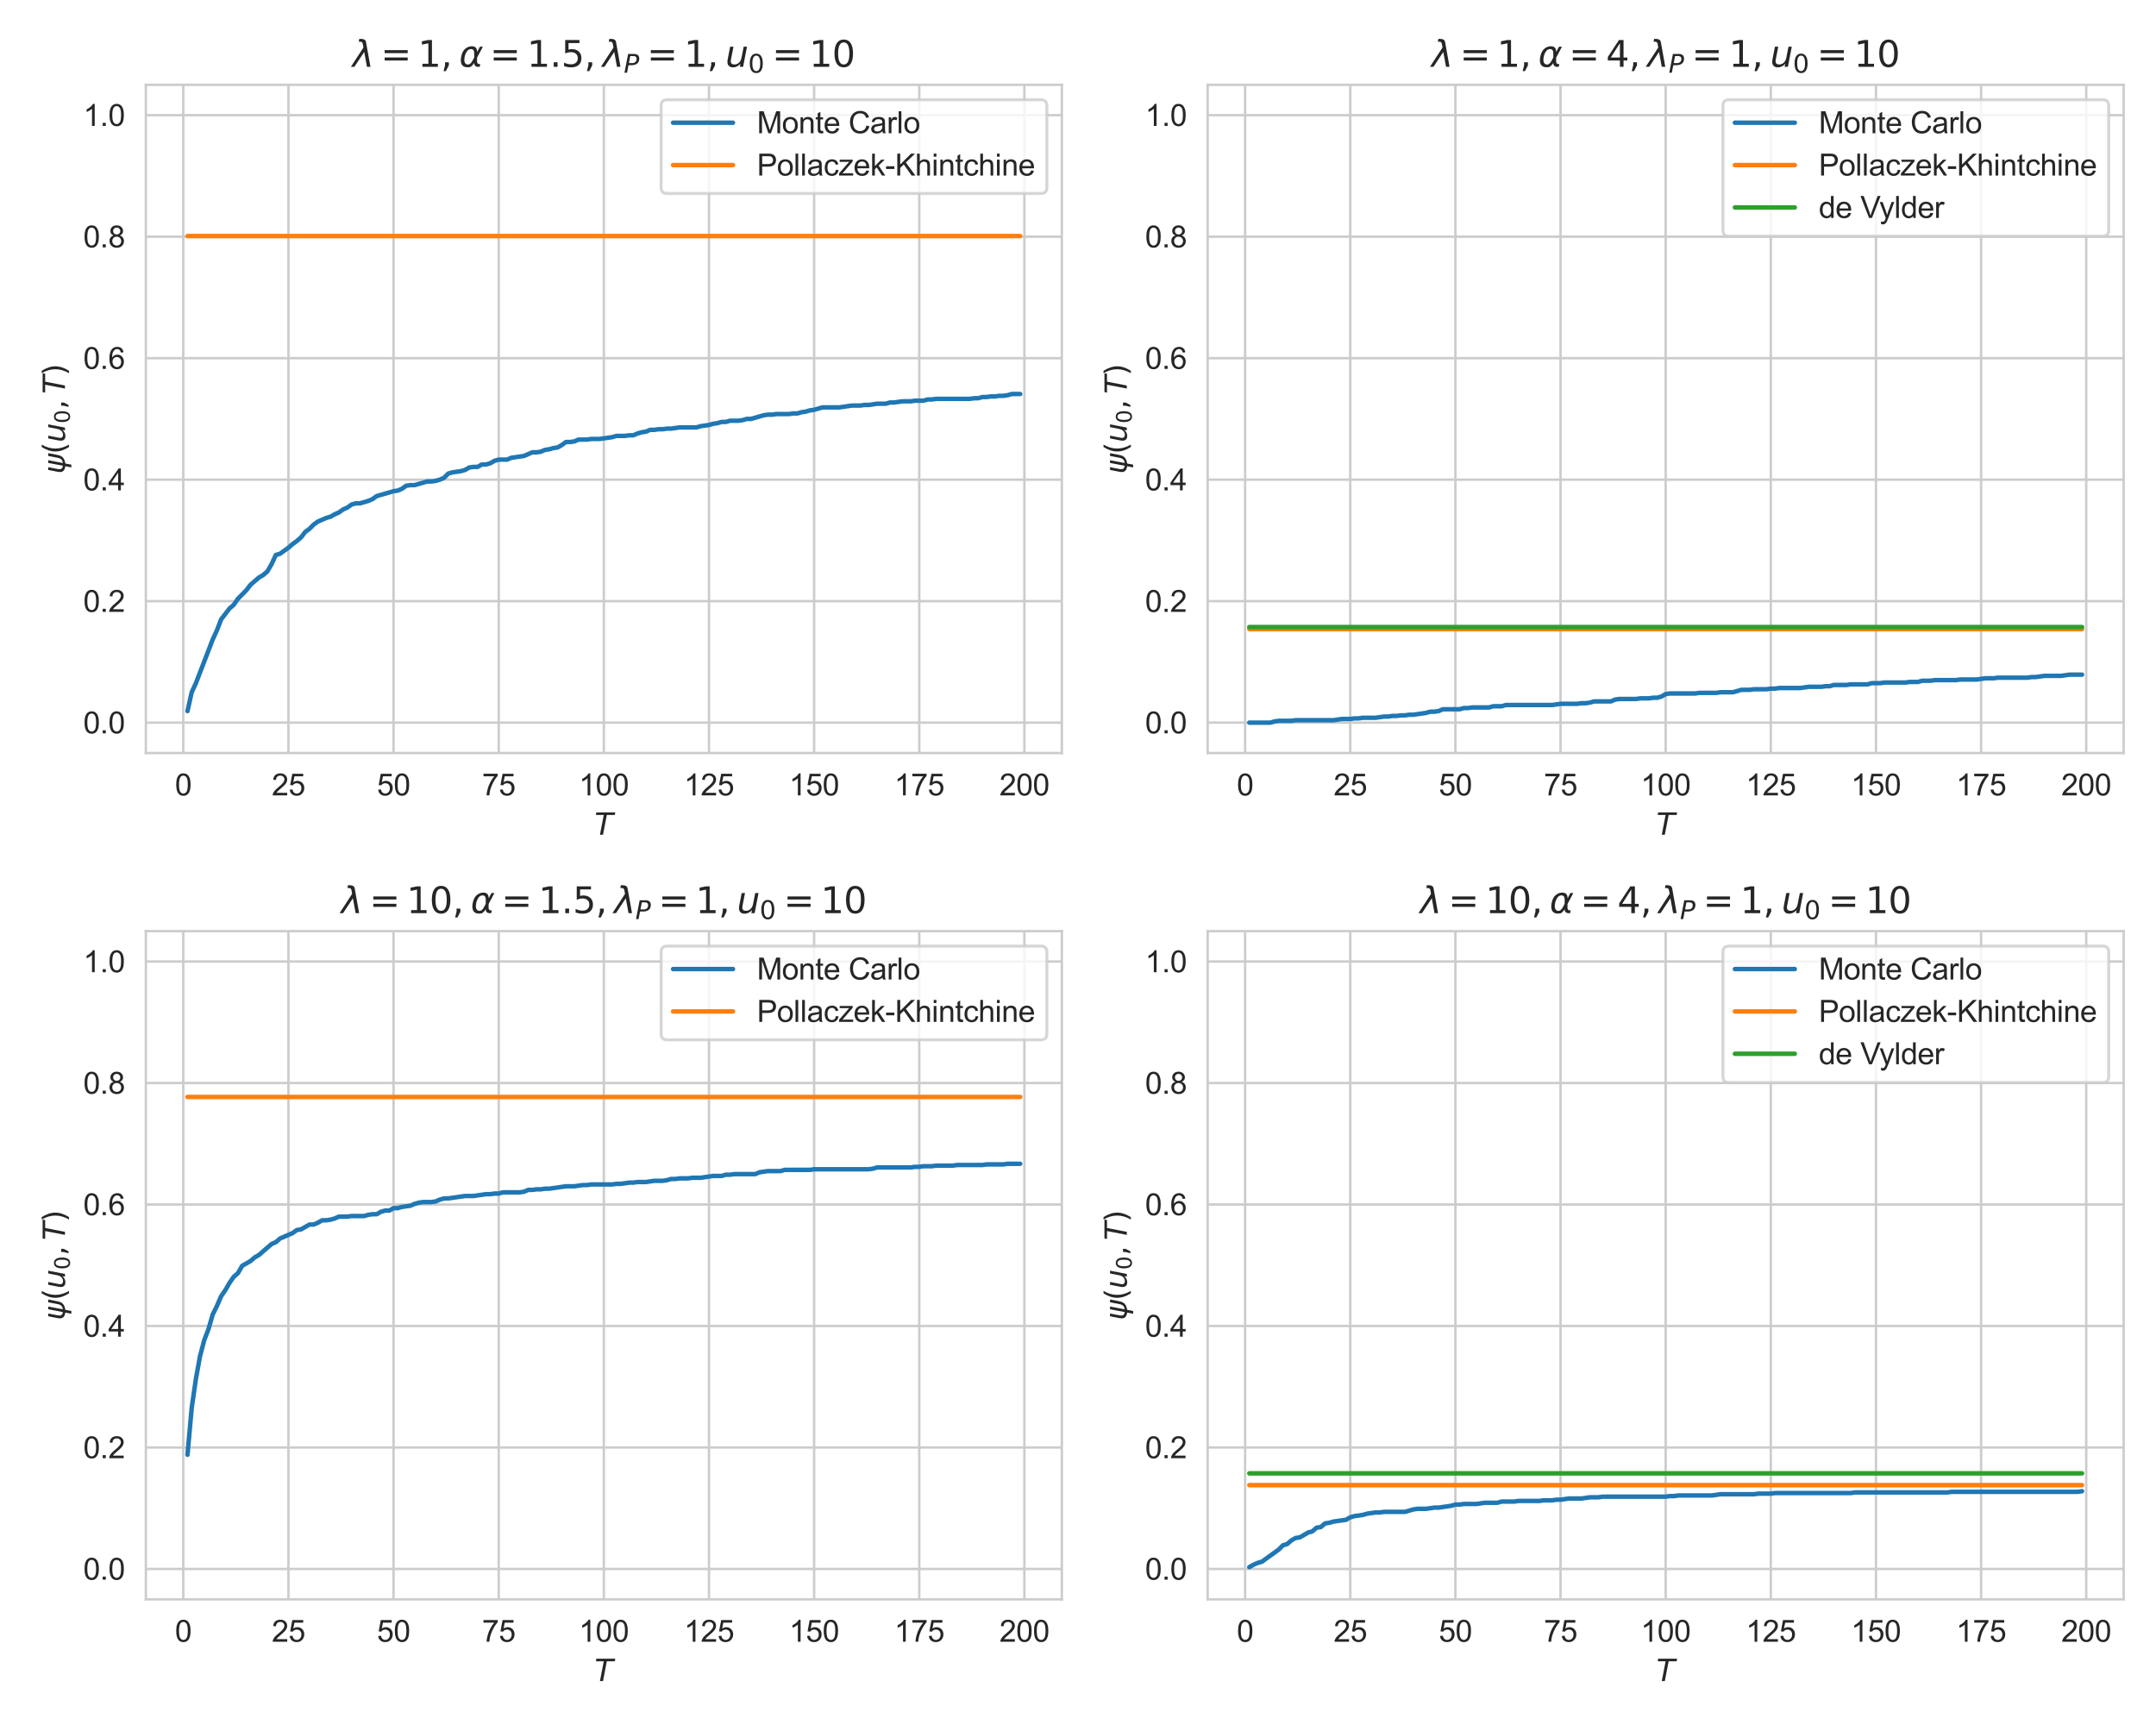 <?xml version="1.0" encoding="utf-8" standalone="no"?>
<!DOCTYPE svg PUBLIC "-//W3C//DTD SVG 1.1//EN"
  "http://www.w3.org/Graphics/SVG/1.1/DTD/svg11.dtd">
<svg xmlns:xlink="http://www.w3.org/1999/xlink" width="720pt" height="576pt" viewBox="0 0 720 576" xmlns="http://www.w3.org/2000/svg" version="1.1">
 <defs>
  <style type="text/css">*{stroke-linejoin: round; stroke-linecap: butt}</style>
 </defs>
 <g id="figure_1">
  <g id="patch_1">
   <path d="M 0 576 
L 720 576 
L 720 0 
L 0 0 
z
" style="fill: #ffffff"/>
  </g>
  <g id="axes_1">
   <g id="patch_2">
    <path d="M 48.71 251.44 
L 354.6 251.44 
L 354.6 28.32 
L 48.71 28.32 
z
" style="fill: #ffffff"/>
   </g>
   <g id="matplotlib.axis_1">
    <g id="xtick_1">
     <g id="line2d_1">
      <path d="M 61.21 251.44 
L 61.21 28.32 
" clip-path="url(#p06efa64f63)" style="fill: none; stroke: #cccccc; stroke-width: 0.8; stroke-linecap: round"/>
     </g>
     <g id="text_1">
      <!-- 0 -->
      <g style="fill: #262626" transform="translate(58.429 265.598) scale(0.1 -0.1)">
       <defs>
        <path id="ArialMT-30" d="M 266 2259 
Q 266 3072 433 3567 
Q 600 4063 929 4331 
Q 1259 4600 1759 4600 
Q 2128 4600 2406 4451 
Q 2684 4303 2865 4023 
Q 3047 3744 3150 3342 
Q 3253 2941 3253 2259 
Q 3253 1453 3087 958 
Q 2922 463 2592 192 
Q 2263 -78 1759 -78 
Q 1097 -78 719 397 
Q 266 969 266 2259 
z
M 844 2259 
Q 844 1131 1108 757 
Q 1372 384 1759 384 
Q 2147 384 2411 759 
Q 2675 1134 2675 2259 
Q 2675 3391 2411 3762 
Q 2147 4134 1753 4134 
Q 1366 4134 1134 3806 
Q 844 3388 844 2259 
z
" transform="scale(0.016)"/>
       </defs>
       <use xlink:href="#ArialMT-30"/>
      </g>
     </g>
    </g>
    <g id="xtick_2">
     <g id="line2d_2">
      <path d="M 96.321 251.44 
L 96.321 28.32 
" clip-path="url(#p06efa64f63)" style="fill: none; stroke: #cccccc; stroke-width: 0.8; stroke-linecap: round"/>
     </g>
     <g id="text_2">
      <!-- 25 -->
      <g style="fill: #262626" transform="translate(90.76 265.598) scale(0.1 -0.1)">
       <defs>
        <path id="ArialMT-32" d="M 3222 541 
L 3222 0 
L 194 0 
Q 188 203 259 391 
Q 375 700 629 1000 
Q 884 1300 1366 1694 
Q 2113 2306 2375 2664 
Q 2638 3022 2638 3341 
Q 2638 3675 2398 3904 
Q 2159 4134 1775 4134 
Q 1369 4134 1125 3890 
Q 881 3647 878 3216 
L 300 3275 
Q 359 3922 746 4261 
Q 1134 4600 1788 4600 
Q 2447 4600 2831 4234 
Q 3216 3869 3216 3328 
Q 3216 3053 3103 2787 
Q 2991 2522 2730 2228 
Q 2469 1934 1863 1422 
Q 1356 997 1212 845 
Q 1069 694 975 541 
L 3222 541 
z
" transform="scale(0.016)"/>
        <path id="ArialMT-35" d="M 266 1200 
L 856 1250 
Q 922 819 1161 601 
Q 1400 384 1738 384 
Q 2144 384 2425 690 
Q 2706 997 2706 1503 
Q 2706 1984 2436 2262 
Q 2166 2541 1728 2541 
Q 1456 2541 1237 2417 
Q 1019 2294 894 2097 
L 366 2166 
L 809 4519 
L 3088 4519 
L 3088 3981 
L 1259 3981 
L 1013 2750 
Q 1425 3038 1878 3038 
Q 2478 3038 2890 2622 
Q 3303 2206 3303 1553 
Q 3303 931 2941 478 
Q 2500 -78 1738 -78 
Q 1113 -78 717 272 
Q 322 622 266 1200 
z
" transform="scale(0.016)"/>
       </defs>
       <use xlink:href="#ArialMT-32"/>
       <use xlink:href="#ArialMT-35" transform="translate(55.615 0)"/>
      </g>
     </g>
    </g>
    <g id="xtick_3">
     <g id="line2d_3">
      <path d="M 131.432 251.44 
L 131.432 28.32 
" clip-path="url(#p06efa64f63)" style="fill: none; stroke: #cccccc; stroke-width: 0.8; stroke-linecap: round"/>
     </g>
     <g id="text_3">
      <!-- 50 -->
      <g style="fill: #262626" transform="translate(125.871 265.598) scale(0.1 -0.1)">
       <use xlink:href="#ArialMT-35"/>
       <use xlink:href="#ArialMT-30" transform="translate(55.615 0)"/>
      </g>
     </g>
    </g>
    <g id="xtick_4">
     <g id="line2d_4">
      <path d="M 166.544 251.44 
L 166.544 28.32 
" clip-path="url(#p06efa64f63)" style="fill: none; stroke: #cccccc; stroke-width: 0.8; stroke-linecap: round"/>
     </g>
     <g id="text_4">
      <!-- 75 -->
      <g style="fill: #262626" transform="translate(160.983 265.598) scale(0.1 -0.1)">
       <defs>
        <path id="ArialMT-37" d="M 303 3981 
L 303 4522 
L 3269 4522 
L 3269 4084 
Q 2831 3619 2401 2847 
Q 1972 2075 1738 1259 
Q 1569 684 1522 0 
L 944 0 
Q 953 541 1156 1306 
Q 1359 2072 1739 2783 
Q 2119 3494 2547 3981 
L 303 3981 
z
" transform="scale(0.016)"/>
       </defs>
       <use xlink:href="#ArialMT-37"/>
       <use xlink:href="#ArialMT-35" transform="translate(55.615 0)"/>
      </g>
     </g>
    </g>
    <g id="xtick_5">
     <g id="line2d_5">
      <path d="M 201.655 251.44 
L 201.655 28.32 
" clip-path="url(#p06efa64f63)" style="fill: none; stroke: #cccccc; stroke-width: 0.8; stroke-linecap: round"/>
     </g>
     <g id="text_5">
      <!-- 100 -->
      <g style="fill: #262626" transform="translate(193.314 265.598) scale(0.1 -0.1)">
       <defs>
        <path id="ArialMT-31" d="M 2384 0 
L 1822 0 
L 1822 3584 
Q 1619 3391 1289 3197 
Q 959 3003 697 2906 
L 697 3450 
Q 1169 3672 1522 3987 
Q 1875 4303 2022 4600 
L 2384 4600 
L 2384 0 
z
" transform="scale(0.016)"/>
       </defs>
       <use xlink:href="#ArialMT-31"/>
       <use xlink:href="#ArialMT-30" transform="translate(55.615 0)"/>
       <use xlink:href="#ArialMT-30" transform="translate(111.23 0)"/>
      </g>
     </g>
    </g>
    <g id="xtick_6">
     <g id="line2d_6">
      <path d="M 236.766 251.44 
L 236.766 28.32 
" clip-path="url(#p06efa64f63)" style="fill: none; stroke: #cccccc; stroke-width: 0.8; stroke-linecap: round"/>
     </g>
     <g id="text_6">
      <!-- 125 -->
      <g style="fill: #262626" transform="translate(228.425 265.598) scale(0.1 -0.1)">
       <use xlink:href="#ArialMT-31"/>
       <use xlink:href="#ArialMT-32" transform="translate(55.615 0)"/>
       <use xlink:href="#ArialMT-35" transform="translate(111.23 0)"/>
      </g>
     </g>
    </g>
    <g id="xtick_7">
     <g id="line2d_7">
      <path d="M 271.878 251.44 
L 271.878 28.32 
" clip-path="url(#p06efa64f63)" style="fill: none; stroke: #cccccc; stroke-width: 0.8; stroke-linecap: round"/>
     </g>
     <g id="text_7">
      <!-- 150 -->
      <g style="fill: #262626" transform="translate(263.536 265.598) scale(0.1 -0.1)">
       <use xlink:href="#ArialMT-31"/>
       <use xlink:href="#ArialMT-35" transform="translate(55.615 0)"/>
       <use xlink:href="#ArialMT-30" transform="translate(111.23 0)"/>
      </g>
     </g>
    </g>
    <g id="xtick_8">
     <g id="line2d_8">
      <path d="M 306.989 251.44 
L 306.989 28.32 
" clip-path="url(#p06efa64f63)" style="fill: none; stroke: #cccccc; stroke-width: 0.8; stroke-linecap: round"/>
     </g>
     <g id="text_8">
      <!-- 175 -->
      <g style="fill: #262626" transform="translate(298.648 265.598) scale(0.1 -0.1)">
       <use xlink:href="#ArialMT-31"/>
       <use xlink:href="#ArialMT-37" transform="translate(55.615 0)"/>
       <use xlink:href="#ArialMT-35" transform="translate(111.23 0)"/>
      </g>
     </g>
    </g>
    <g id="xtick_9">
     <g id="line2d_9">
      <path d="M 342.1 251.44 
L 342.1 28.32 
" clip-path="url(#p06efa64f63)" style="fill: none; stroke: #cccccc; stroke-width: 0.8; stroke-linecap: round"/>
     </g>
     <g id="text_9">
      <!-- 200 -->
      <g style="fill: #262626" transform="translate(333.759 265.598) scale(0.1 -0.1)">
       <use xlink:href="#ArialMT-32"/>
       <use xlink:href="#ArialMT-30" transform="translate(55.615 0)"/>
       <use xlink:href="#ArialMT-30" transform="translate(111.23 0)"/>
      </g>
     </g>
    </g>
    <g id="text_10">
     <!-- $T$ -->
     <g style="fill: #262626" transform="translate(198.555 278.743) scale(0.1 -0.1)">
      <defs>
       <path id="DejaVuSans-Oblique-54" d="M 378 4666 
L 4325 4666 
L 4225 4134 
L 2559 4134 
L 1759 0 
L 1125 0 
L 1925 4134 
L 275 4134 
L 378 4666 
z
" transform="scale(0.016)"/>
      </defs>
      <use xlink:href="#DejaVuSans-Oblique-54" transform="translate(0 0.094)"/>
     </g>
    </g>
   </g>
   <g id="matplotlib.axis_2">
    <g id="ytick_1">
     <g id="line2d_10">
      <path d="M 48.71 241.298 
L 354.6 241.298 
" clip-path="url(#p06efa64f63)" style="fill: none; stroke: #cccccc; stroke-width: 0.8; stroke-linecap: round"/>
     </g>
     <g id="text_11">
      <!-- 0.0 -->
      <g style="fill: #262626" transform="translate(27.81 244.877) scale(0.1 -0.1)">
       <defs>
        <path id="ArialMT-2e" d="M 581 0 
L 581 641 
L 1222 641 
L 1222 0 
L 581 0 
z
" transform="scale(0.016)"/>
       </defs>
       <use xlink:href="#ArialMT-30"/>
       <use xlink:href="#ArialMT-2e" transform="translate(55.615 0)"/>
       <use xlink:href="#ArialMT-30" transform="translate(83.398 0)"/>
      </g>
     </g>
    </g>
    <g id="ytick_2">
     <g id="line2d_11">
      <path d="M 48.71 200.731 
L 354.6 200.731 
" clip-path="url(#p06efa64f63)" style="fill: none; stroke: #cccccc; stroke-width: 0.8; stroke-linecap: round"/>
     </g>
     <g id="text_12">
      <!-- 0.2 -->
      <g style="fill: #262626" transform="translate(27.81 204.31) scale(0.1 -0.1)">
       <use xlink:href="#ArialMT-30"/>
       <use xlink:href="#ArialMT-2e" transform="translate(55.615 0)"/>
       <use xlink:href="#ArialMT-32" transform="translate(83.398 0)"/>
      </g>
     </g>
    </g>
    <g id="ytick_3">
     <g id="line2d_12">
      <path d="M 48.71 160.164 
L 354.6 160.164 
" clip-path="url(#p06efa64f63)" style="fill: none; stroke: #cccccc; stroke-width: 0.8; stroke-linecap: round"/>
     </g>
     <g id="text_13">
      <!-- 0.4 -->
      <g style="fill: #262626" transform="translate(27.81 163.743) scale(0.1 -0.1)">
       <defs>
        <path id="ArialMT-34" d="M 2069 0 
L 2069 1097 
L 81 1097 
L 81 1613 
L 2172 4581 
L 2631 4581 
L 2631 1613 
L 3250 1613 
L 3250 1097 
L 2631 1097 
L 2631 0 
L 2069 0 
z
M 2069 1613 
L 2069 3678 
L 634 1613 
L 2069 1613 
z
" transform="scale(0.016)"/>
       </defs>
       <use xlink:href="#ArialMT-30"/>
       <use xlink:href="#ArialMT-2e" transform="translate(55.615 0)"/>
       <use xlink:href="#ArialMT-34" transform="translate(83.398 0)"/>
      </g>
     </g>
    </g>
    <g id="ytick_4">
     <g id="line2d_13">
      <path d="M 48.71 119.596 
L 354.6 119.596 
" clip-path="url(#p06efa64f63)" style="fill: none; stroke: #cccccc; stroke-width: 0.8; stroke-linecap: round"/>
     </g>
     <g id="text_14">
      <!-- 0.6 -->
      <g style="fill: #262626" transform="translate(27.81 123.175) scale(0.1 -0.1)">
       <defs>
        <path id="ArialMT-36" d="M 3184 3459 
L 2625 3416 
Q 2550 3747 2413 3897 
Q 2184 4138 1850 4138 
Q 1581 4138 1378 3988 
Q 1113 3794 959 3422 
Q 806 3050 800 2363 
Q 1003 2672 1297 2822 
Q 1591 2972 1913 2972 
Q 2475 2972 2870 2558 
Q 3266 2144 3266 1488 
Q 3266 1056 3080 686 
Q 2894 316 2569 119 
Q 2244 -78 1831 -78 
Q 1128 -78 684 439 
Q 241 956 241 2144 
Q 241 3472 731 4075 
Q 1159 4600 1884 4600 
Q 2425 4600 2770 4297 
Q 3116 3994 3184 3459 
z
M 888 1484 
Q 888 1194 1011 928 
Q 1134 663 1356 523 
Q 1578 384 1822 384 
Q 2178 384 2434 671 
Q 2691 959 2691 1453 
Q 2691 1928 2437 2201 
Q 2184 2475 1800 2475 
Q 1419 2475 1153 2201 
Q 888 1928 888 1484 
z
" transform="scale(0.016)"/>
       </defs>
       <use xlink:href="#ArialMT-30"/>
       <use xlink:href="#ArialMT-2e" transform="translate(55.615 0)"/>
       <use xlink:href="#ArialMT-36" transform="translate(83.398 0)"/>
      </g>
     </g>
    </g>
    <g id="ytick_5">
     <g id="line2d_14">
      <path d="M 48.71 79.029 
L 354.6 79.029 
" clip-path="url(#p06efa64f63)" style="fill: none; stroke: #cccccc; stroke-width: 0.8; stroke-linecap: round"/>
     </g>
     <g id="text_15">
      <!-- 0.8 -->
      <g style="fill: #262626" transform="translate(27.81 82.608) scale(0.1 -0.1)">
       <defs>
        <path id="ArialMT-38" d="M 1131 2484 
Q 781 2613 612 2850 
Q 444 3088 444 3419 
Q 444 3919 803 4259 
Q 1163 4600 1759 4600 
Q 2359 4600 2725 4251 
Q 3091 3903 3091 3403 
Q 3091 3084 2923 2848 
Q 2756 2613 2416 2484 
Q 2838 2347 3058 2040 
Q 3278 1734 3278 1309 
Q 3278 722 2862 322 
Q 2447 -78 1769 -78 
Q 1091 -78 675 323 
Q 259 725 259 1325 
Q 259 1772 486 2073 
Q 713 2375 1131 2484 
z
M 1019 3438 
Q 1019 3113 1228 2906 
Q 1438 2700 1772 2700 
Q 2097 2700 2305 2904 
Q 2513 3109 2513 3406 
Q 2513 3716 2298 3927 
Q 2084 4138 1766 4138 
Q 1444 4138 1231 3931 
Q 1019 3725 1019 3438 
z
M 838 1322 
Q 838 1081 952 856 
Q 1066 631 1291 507 
Q 1516 384 1775 384 
Q 2178 384 2440 643 
Q 2703 903 2703 1303 
Q 2703 1709 2433 1975 
Q 2163 2241 1756 2241 
Q 1359 2241 1098 1978 
Q 838 1716 838 1322 
z
" transform="scale(0.016)"/>
       </defs>
       <use xlink:href="#ArialMT-30"/>
       <use xlink:href="#ArialMT-2e" transform="translate(55.615 0)"/>
       <use xlink:href="#ArialMT-38" transform="translate(83.398 0)"/>
      </g>
     </g>
    </g>
    <g id="ytick_6">
     <g id="line2d_15">
      <path d="M 48.71 38.462 
L 354.6 38.462 
" clip-path="url(#p06efa64f63)" style="fill: none; stroke: #cccccc; stroke-width: 0.8; stroke-linecap: round"/>
     </g>
     <g id="text_16">
      <!-- 1.0 -->
      <g style="fill: #262626" transform="translate(27.81 42.041) scale(0.1 -0.1)">
       <use xlink:href="#ArialMT-31"/>
       <use xlink:href="#ArialMT-2e" transform="translate(55.615 0)"/>
       <use xlink:href="#ArialMT-30" transform="translate(83.398 0)"/>
      </g>
     </g>
    </g>
    <g id="text_17">
     <!-- $\psi(u_0, T)$ -->
     <g style="fill: #262626" transform="translate(21.71 158.23) rotate(-90) scale(0.1 -0.1)">
      <defs>
       <path id="DejaVuSans-Oblique-3c8" d="M 1591 -78 
Q 891 38 616 341 
Q 278 713 425 1472 
L 819 3500 
L 1400 3500 
L 1009 1494 
Q 900 922 1119 684 
Q 1313 478 1691 434 
L 2284 3500 
L 2856 3500 
L 2263 438 
Q 2681 481 2928 688 
Q 3247 950 3353 1497 
L 3741 3500 
L 4322 3500 
L 3928 1475 
Q 3775 688 3300 344 
Q 2872 34 2163 -75 
L 1919 -1331 
L 1347 -1331 
L 1591 -78 
z
" transform="scale(0.016)"/>
       <path id="DejaVuSans-28" d="M 1984 4856 
Q 1566 4138 1362 3434 
Q 1159 2731 1159 2009 
Q 1159 1288 1364 580 
Q 1569 -128 1984 -844 
L 1484 -844 
Q 1016 -109 783 600 
Q 550 1309 550 2009 
Q 550 2706 781 3412 
Q 1013 4119 1484 4856 
L 1984 4856 
z
" transform="scale(0.016)"/>
       <path id="DejaVuSans-Oblique-75" d="M 428 1388 
L 838 3500 
L 1416 3500 
L 1006 1409 
Q 975 1256 961 1147 
Q 947 1038 947 966 
Q 947 700 1109 554 
Q 1272 409 1569 409 
Q 2031 409 2368 721 
Q 2706 1034 2809 1563 
L 3194 3500 
L 3769 3500 
L 3091 0 
L 2516 0 
L 2631 550 
Q 2388 244 2052 76 
Q 1716 -91 1338 -91 
Q 878 -91 622 161 
Q 366 413 366 863 
Q 366 956 381 1097 
Q 397 1238 428 1388 
z
" transform="scale(0.016)"/>
       <path id="DejaVuSans-30" d="M 2034 4250 
Q 1547 4250 1301 3770 
Q 1056 3291 1056 2328 
Q 1056 1369 1301 889 
Q 1547 409 2034 409 
Q 2525 409 2770 889 
Q 3016 1369 3016 2328 
Q 3016 3291 2770 3770 
Q 2525 4250 2034 4250 
z
M 2034 4750 
Q 2819 4750 3233 4129 
Q 3647 3509 3647 2328 
Q 3647 1150 3233 529 
Q 2819 -91 2034 -91 
Q 1250 -91 836 529 
Q 422 1150 422 2328 
Q 422 3509 836 4129 
Q 1250 4750 2034 4750 
z
" transform="scale(0.016)"/>
       <path id="DejaVuSans-2c" d="M 750 794 
L 1409 794 
L 1409 256 
L 897 -744 
L 494 -744 
L 750 256 
L 750 794 
z
" transform="scale(0.016)"/>
       <path id="DejaVuSans-29" d="M 513 4856 
L 1013 4856 
Q 1481 4119 1714 3412 
Q 1947 2706 1947 2009 
Q 1947 1309 1714 600 
Q 1481 -109 1013 -844 
L 513 -844 
Q 928 -128 1133 580 
Q 1338 1288 1338 2009 
Q 1338 2731 1133 3434 
Q 928 4138 513 4856 
z
" transform="scale(0.016)"/>
      </defs>
      <use xlink:href="#DejaVuSans-Oblique-3c8" transform="translate(0 0.125)"/>
      <use xlink:href="#DejaVuSans-28" transform="translate(65.967 0.125)"/>
      <use xlink:href="#DejaVuSans-Oblique-75" transform="translate(104.98 0.125)"/>
      <use xlink:href="#DejaVuSans-30" transform="translate(168.359 -16.281) scale(0.7)"/>
      <use xlink:href="#DejaVuSans-2c" transform="translate(215.63 0.125)"/>
      <use xlink:href="#DejaVuSans-Oblique-54" transform="translate(266.899 0.125)"/>
      <use xlink:href="#DejaVuSans-29" transform="translate(327.983 0.125)"/>
     </g>
    </g>
   </g>
   <g id="line2d_16">
    <path d="M 62.614 237.444 
L 64.019 231.156 
L 65.423 228.114 
L 71.041 213.51 
L 72.445 210.467 
L 73.85 206.816 
L 76.659 203.165 
L 78.063 201.948 
L 79.468 199.92 
L 82.276 197.08 
L 83.681 195.254 
L 86.49 192.82 
L 87.894 192.009 
L 89.299 190.792 
L 90.703 188.358 
L 92.108 185.315 
L 93.512 184.91 
L 96.321 182.881 
L 97.725 181.664 
L 99.13 180.65 
L 100.534 179.433 
L 101.939 177.608 
L 103.343 176.593 
L 104.748 175.174 
L 106.152 174.159 
L 108.961 172.942 
L 110.366 172.537 
L 111.77 171.725 
L 113.174 171.117 
L 114.579 170.103 
L 115.983 169.494 
L 117.388 168.48 
L 118.792 168.074 
L 120.197 168.074 
L 123.006 167.263 
L 124.41 166.654 
L 125.815 165.64 
L 131.432 164.018 
L 132.837 163.815 
L 134.241 163.206 
L 135.646 162.192 
L 137.05 161.989 
L 138.455 161.989 
L 142.668 160.772 
L 144.072 160.772 
L 145.477 160.569 
L 146.881 160.164 
L 148.286 159.555 
L 149.69 158.135 
L 151.095 157.73 
L 153.904 157.324 
L 155.308 156.918 
L 156.712 156.107 
L 158.117 155.904 
L 159.521 155.904 
L 160.926 155.093 
L 162.33 155.093 
L 163.735 154.687 
L 165.139 153.876 
L 166.544 153.47 
L 169.353 153.47 
L 170.757 152.862 
L 174.97 152.253 
L 177.779 151.036 
L 179.184 151.036 
L 180.588 150.833 
L 181.993 150.225 
L 183.397 150.022 
L 184.802 149.616 
L 186.206 149.413 
L 187.61 148.602 
L 189.015 147.588 
L 190.419 147.588 
L 191.824 147.385 
L 193.228 146.776 
L 196.037 146.776 
L 197.442 146.574 
L 200.251 146.574 
L 204.464 145.965 
L 205.868 145.559 
L 208.677 145.559 
L 210.082 145.357 
L 211.486 145.357 
L 212.891 144.748 
L 214.295 144.342 
L 215.7 144.14 
L 217.104 143.531 
L 218.508 143.531 
L 219.913 143.328 
L 221.317 143.328 
L 222.722 143.125 
L 224.126 143.125 
L 226.935 142.72 
L 232.553 142.72 
L 233.957 142.314 
L 236.766 141.908 
L 238.171 141.503 
L 239.575 141.3 
L 240.98 140.894 
L 242.384 140.894 
L 243.789 140.489 
L 246.598 140.489 
L 248.002 140.286 
L 249.406 139.88 
L 250.811 139.88 
L 255.024 138.663 
L 256.429 138.46 
L 257.833 138.46 
L 259.238 138.257 
L 263.451 138.257 
L 264.855 138.054 
L 266.26 138.054 
L 267.664 137.649 
L 269.069 137.446 
L 270.473 137.04 
L 271.878 136.837 
L 274.687 136.026 
L 280.304 136.026 
L 284.518 135.418 
L 287.327 135.418 
L 288.731 135.215 
L 290.136 135.215 
L 292.944 134.809 
L 295.753 134.809 
L 297.158 134.403 
L 298.562 134.403 
L 301.371 133.998 
L 304.18 133.998 
L 305.585 133.795 
L 308.393 133.795 
L 309.798 133.389 
L 311.202 133.389 
L 312.607 133.186 
L 323.842 133.186 
L 325.247 132.984 
L 326.651 132.984 
L 328.056 132.578 
L 329.46 132.578 
L 330.865 132.375 
L 332.269 132.375 
L 333.674 132.172 
L 335.078 132.172 
L 336.483 131.969 
L 337.887 131.564 
L 340.696 131.564 
L 340.696 131.564 
" clip-path="url(#p06efa64f63)" style="fill: none; stroke: #1f77b4; stroke-width: 1.5; stroke-linecap: round"/>
   </g>
   <g id="line2d_17">
    <path d="M 62.614 78.826 
L 340.696 78.826 
L 340.696 78.826 
" clip-path="url(#p06efa64f63)" style="fill: none; stroke: #ff7f0e; stroke-width: 1.5; stroke-linecap: round"/>
   </g>
   <g id="patch_3">
    <path d="M 48.71 251.44 
L 48.71 28.32 
" style="fill: none; stroke: #cccccc; stroke-width: 0.8; stroke-linejoin: miter; stroke-linecap: square"/>
   </g>
   <g id="patch_4">
    <path d="M 354.6 251.44 
L 354.6 28.32 
" style="fill: none; stroke: #cccccc; stroke-width: 0.8; stroke-linejoin: miter; stroke-linecap: square"/>
   </g>
   <g id="patch_5">
    <path d="M 48.71 251.44 
L 354.6 251.44 
" style="fill: none; stroke: #cccccc; stroke-width: 0.8; stroke-linejoin: miter; stroke-linecap: square"/>
   </g>
   <g id="patch_6">
    <path d="M 48.71 28.32 
L 354.6 28.32 
" style="fill: none; stroke: #cccccc; stroke-width: 0.8; stroke-linejoin: miter; stroke-linecap: square"/>
   </g>
   <g id="text_18">
    <!-- $\lambda = 1, \alpha = 1.5, \lambda_P = 1, u_0 = 10$ -->
    <g style="fill: #262626" transform="translate(117.715 22.32) scale(0.12 -0.12)">
     <defs>
      <path id="DejaVuSans-Oblique-3bb" d="M 2350 4316 
L 3125 0 
L 2516 0 
L 2038 2588 
L 328 0 
L -281 0 
L 1903 3356 
L 1794 3975 
Q 1725 4369 1391 4369 
L 1091 4369 
L 1184 4863 
L 1550 4856 
Q 2253 4847 2350 4316 
z
" transform="scale(0.016)"/>
      <path id="DejaVuSans-3d" d="M 678 2906 
L 4684 2906 
L 4684 2381 
L 678 2381 
L 678 2906 
z
M 678 1631 
L 4684 1631 
L 4684 1100 
L 678 1100 
L 678 1631 
z
" transform="scale(0.016)"/>
      <path id="DejaVuSans-31" d="M 794 531 
L 1825 531 
L 1825 4091 
L 703 3866 
L 703 4441 
L 1819 4666 
L 2450 4666 
L 2450 531 
L 3481 531 
L 3481 0 
L 794 0 
L 794 531 
z
" transform="scale(0.016)"/>
      <path id="DejaVuSans-Oblique-3b1" d="M 2619 1628 
L 2622 2350 
Q 2625 3088 2069 3091 
Q 1653 3094 1394 2747 
Q 1069 2319 959 1747 
Q 825 1059 994 731 
Q 1169 397 1547 397 
Q 1966 397 2319 1063 
L 2619 1628 
z
M 2166 3578 
Q 3141 3594 3128 2584 
Q 3128 2584 3616 3500 
L 4128 3500 
L 3119 1603 
L 3109 919 
Q 3109 766 3194 638 
Q 3291 488 3391 488 
L 3669 488 
L 3575 0 
L 3228 0 
Q 2934 0 2722 263 
Q 2622 394 2619 669 
Q 2416 334 2066 50 
Q 1900 -81 1453 -78 
Q 722 -72 456 397 
Q 184 884 353 1747 
Q 534 2675 1009 3097 
Q 1544 3569 2166 3578 
z
" transform="scale(0.016)"/>
      <path id="DejaVuSans-2e" d="M 684 794 
L 1344 794 
L 1344 0 
L 684 0 
L 684 794 
z
" transform="scale(0.016)"/>
      <path id="DejaVuSans-35" d="M 691 4666 
L 3169 4666 
L 3169 4134 
L 1269 4134 
L 1269 2991 
Q 1406 3038 1543 3061 
Q 1681 3084 1819 3084 
Q 2600 3084 3056 2656 
Q 3513 2228 3513 1497 
Q 3513 744 3044 326 
Q 2575 -91 1722 -91 
Q 1428 -91 1123 -41 
Q 819 9 494 109 
L 494 744 
Q 775 591 1075 516 
Q 1375 441 1709 441 
Q 2250 441 2565 725 
Q 2881 1009 2881 1497 
Q 2881 1984 2565 2268 
Q 2250 2553 1709 2553 
Q 1456 2553 1204 2497 
Q 953 2441 691 2322 
L 691 4666 
z
" transform="scale(0.016)"/>
      <path id="DejaVuSans-Oblique-50" d="M 1081 4666 
L 2541 4666 
Q 3178 4666 3512 4369 
Q 3847 4072 3847 3500 
Q 3847 2731 3353 2303 
Q 2859 1875 1966 1875 
L 1172 1875 
L 806 0 
L 172 0 
L 1081 4666 
z
M 1613 4147 
L 1275 2394 
L 2069 2394 
Q 2606 2394 2893 2669 
Q 3181 2944 3181 3456 
Q 3181 3784 2986 3965 
Q 2791 4147 2438 4147 
L 1613 4147 
z
" transform="scale(0.016)"/>
     </defs>
     <use xlink:href="#DejaVuSans-Oblique-3bb" transform="translate(0 0.016)"/>
     <use xlink:href="#DejaVuSans-3d" transform="translate(78.662 0.016)"/>
     <use xlink:href="#DejaVuSans-31" transform="translate(181.934 0.016)"/>
     <use xlink:href="#DejaVuSans-2c" transform="translate(245.557 0.016)"/>
     <use xlink:href="#DejaVuSans-Oblique-3b1" transform="translate(296.826 0.016)"/>
     <use xlink:href="#DejaVuSans-3d" transform="translate(382.227 0.016)"/>
     <use xlink:href="#DejaVuSans-31" transform="translate(485.498 0.016)"/>
     <use xlink:href="#DejaVuSans-2e" transform="translate(549.121 0.016)"/>
     <use xlink:href="#DejaVuSans-35" transform="translate(580.908 0.016)"/>
     <use xlink:href="#DejaVuSans-2c" transform="translate(644.531 0.016)"/>
     <use xlink:href="#DejaVuSans-Oblique-3bb" transform="translate(695.801 0.016)"/>
     <use xlink:href="#DejaVuSans-Oblique-50" transform="translate(754.98 -16.391) scale(0.7)"/>
     <use xlink:href="#DejaVuSans-3d" transform="translate(819.409 0.016)"/>
     <use xlink:href="#DejaVuSans-31" transform="translate(922.681 0.016)"/>
     <use xlink:href="#DejaVuSans-2c" transform="translate(986.304 0.016)"/>
     <use xlink:href="#DejaVuSans-Oblique-75" transform="translate(1037.573 0.016)"/>
     <use xlink:href="#DejaVuSans-30" transform="translate(1100.952 -16.391) scale(0.7)"/>
     <use xlink:href="#DejaVuSans-3d" transform="translate(1167.705 0.016)"/>
     <use xlink:href="#DejaVuSans-31" transform="translate(1270.977 0.016)"/>
     <use xlink:href="#DejaVuSans-30" transform="translate(1334.6 0.016)"/>
    </g>
   </g>
   <g id="legend_1">
    <g id="patch_7">
     <path d="M 222.777 64.611 
L 347.6 64.611 
Q 349.6 64.611 349.6 62.611 
L 349.6 35.32 
Q 349.6 33.32 347.6 33.32 
L 222.777 33.32 
Q 220.777 33.32 220.777 35.32 
L 220.777 62.611 
Q 220.777 64.611 222.777 64.611 
z
" style="fill: #ffffff; opacity: 0.8; stroke: #cccccc; stroke-linejoin: miter"/>
    </g>
    <g id="line2d_18">
     <path d="M 224.777 40.978 
L 234.777 40.978 
L 244.777 40.978 
" style="fill: none; stroke: #1f77b4; stroke-width: 1.5; stroke-linecap: round"/>
    </g>
    <g id="text_19">
     <!-- Monte Carlo -->
     <g style="fill: #262626" transform="translate(252.777 44.478) scale(0.1 -0.1)">
      <defs>
       <path id="ArialMT-4d" d="M 475 0 
L 475 4581 
L 1388 4581 
L 2472 1338 
Q 2622 884 2691 659 
Q 2769 909 2934 1394 
L 4031 4581 
L 4847 4581 
L 4847 0 
L 4263 0 
L 4263 3834 
L 2931 0 
L 2384 0 
L 1059 3900 
L 1059 0 
L 475 0 
z
" transform="scale(0.016)"/>
       <path id="ArialMT-6f" d="M 213 1659 
Q 213 2581 725 3025 
Q 1153 3394 1769 3394 
Q 2453 3394 2887 2945 
Q 3322 2497 3322 1706 
Q 3322 1066 3130 698 
Q 2938 331 2570 128 
Q 2203 -75 1769 -75 
Q 1072 -75 642 372 
Q 213 819 213 1659 
z
M 791 1659 
Q 791 1022 1069 705 
Q 1347 388 1769 388 
Q 2188 388 2466 706 
Q 2744 1025 2744 1678 
Q 2744 2294 2464 2611 
Q 2184 2928 1769 2928 
Q 1347 2928 1069 2612 
Q 791 2297 791 1659 
z
" transform="scale(0.016)"/>
       <path id="ArialMT-6e" d="M 422 0 
L 422 3319 
L 928 3319 
L 928 2847 
Q 1294 3394 1984 3394 
Q 2284 3394 2536 3286 
Q 2788 3178 2913 3003 
Q 3038 2828 3088 2588 
Q 3119 2431 3119 2041 
L 3119 0 
L 2556 0 
L 2556 2019 
Q 2556 2363 2490 2533 
Q 2425 2703 2258 2804 
Q 2091 2906 1866 2906 
Q 1506 2906 1245 2678 
Q 984 2450 984 1813 
L 984 0 
L 422 0 
z
" transform="scale(0.016)"/>
       <path id="ArialMT-74" d="M 1650 503 
L 1731 6 
Q 1494 -44 1306 -44 
Q 1000 -44 831 53 
Q 663 150 594 308 
Q 525 466 525 972 
L 525 2881 
L 113 2881 
L 113 3319 
L 525 3319 
L 525 4141 
L 1084 4478 
L 1084 3319 
L 1650 3319 
L 1650 2881 
L 1084 2881 
L 1084 941 
Q 1084 700 1114 631 
Q 1144 563 1211 522 
Q 1278 481 1403 481 
Q 1497 481 1650 503 
z
" transform="scale(0.016)"/>
       <path id="ArialMT-65" d="M 2694 1069 
L 3275 997 
Q 3138 488 2766 206 
Q 2394 -75 1816 -75 
Q 1088 -75 661 373 
Q 234 822 234 1631 
Q 234 2469 665 2931 
Q 1097 3394 1784 3394 
Q 2450 3394 2872 2941 
Q 3294 2488 3294 1666 
Q 3294 1616 3291 1516 
L 816 1516 
Q 847 969 1125 678 
Q 1403 388 1819 388 
Q 2128 388 2347 550 
Q 2566 713 2694 1069 
z
M 847 1978 
L 2700 1978 
Q 2663 2397 2488 2606 
Q 2219 2931 1791 2931 
Q 1403 2931 1139 2672 
Q 875 2413 847 1978 
z
" transform="scale(0.016)"/>
       <path id="ArialMT-20" transform="scale(0.016)"/>
       <path id="ArialMT-43" d="M 3763 1606 
L 4369 1453 
Q 4178 706 3683 314 
Q 3188 -78 2472 -78 
Q 1731 -78 1267 223 
Q 803 525 561 1097 
Q 319 1669 319 2325 
Q 319 3041 592 3573 
Q 866 4106 1370 4382 
Q 1875 4659 2481 4659 
Q 3169 4659 3637 4309 
Q 4106 3959 4291 3325 
L 3694 3184 
Q 3534 3684 3231 3912 
Q 2928 4141 2469 4141 
Q 1941 4141 1586 3887 
Q 1231 3634 1087 3207 
Q 944 2781 944 2328 
Q 944 1744 1114 1308 
Q 1284 872 1643 656 
Q 2003 441 2422 441 
Q 2931 441 3284 734 
Q 3638 1028 3763 1606 
z
" transform="scale(0.016)"/>
       <path id="ArialMT-61" d="M 2588 409 
Q 2275 144 1986 34 
Q 1697 -75 1366 -75 
Q 819 -75 525 192 
Q 231 459 231 875 
Q 231 1119 342 1320 
Q 453 1522 633 1644 
Q 813 1766 1038 1828 
Q 1203 1872 1538 1913 
Q 2219 1994 2541 2106 
Q 2544 2222 2544 2253 
Q 2544 2597 2384 2738 
Q 2169 2928 1744 2928 
Q 1347 2928 1158 2789 
Q 969 2650 878 2297 
L 328 2372 
Q 403 2725 575 2942 
Q 747 3159 1072 3276 
Q 1397 3394 1825 3394 
Q 2250 3394 2515 3294 
Q 2781 3194 2906 3042 
Q 3031 2891 3081 2659 
Q 3109 2516 3109 2141 
L 3109 1391 
Q 3109 606 3145 398 
Q 3181 191 3288 0 
L 2700 0 
Q 2613 175 2588 409 
z
M 2541 1666 
Q 2234 1541 1622 1453 
Q 1275 1403 1131 1340 
Q 988 1278 909 1158 
Q 831 1038 831 891 
Q 831 666 1001 516 
Q 1172 366 1500 366 
Q 1825 366 2078 508 
Q 2331 650 2450 897 
Q 2541 1088 2541 1459 
L 2541 1666 
z
" transform="scale(0.016)"/>
       <path id="ArialMT-72" d="M 416 0 
L 416 3319 
L 922 3319 
L 922 2816 
Q 1116 3169 1280 3281 
Q 1444 3394 1641 3394 
Q 1925 3394 2219 3213 
L 2025 2691 
Q 1819 2813 1613 2813 
Q 1428 2813 1281 2702 
Q 1134 2591 1072 2394 
Q 978 2094 978 1738 
L 978 0 
L 416 0 
z
" transform="scale(0.016)"/>
       <path id="ArialMT-6c" d="M 409 0 
L 409 4581 
L 972 4581 
L 972 0 
L 409 0 
z
" transform="scale(0.016)"/>
      </defs>
      <use xlink:href="#ArialMT-4d"/>
      <use xlink:href="#ArialMT-6f" transform="translate(83.301 0)"/>
      <use xlink:href="#ArialMT-6e" transform="translate(138.916 0)"/>
      <use xlink:href="#ArialMT-74" transform="translate(194.531 0)"/>
      <use xlink:href="#ArialMT-65" transform="translate(222.314 0)"/>
      <use xlink:href="#ArialMT-20" transform="translate(277.93 0)"/>
      <use xlink:href="#ArialMT-43" transform="translate(305.713 0)"/>
      <use xlink:href="#ArialMT-61" transform="translate(377.93 0)"/>
      <use xlink:href="#ArialMT-72" transform="translate(433.545 0)"/>
      <use xlink:href="#ArialMT-6c" transform="translate(466.846 0)"/>
      <use xlink:href="#ArialMT-6f" transform="translate(489.062 0)"/>
     </g>
    </g>
    <g id="line2d_19">
     <path d="M 224.777 55.123 
L 234.777 55.123 
L 244.777 55.123 
" style="fill: none; stroke: #ff7f0e; stroke-width: 1.5; stroke-linecap: round"/>
    </g>
    <g id="text_20">
     <!-- Pollaczek-Khintchine -->
     <g style="fill: #262626" transform="translate(252.777 58.623) scale(0.1 -0.1)">
      <defs>
       <path id="ArialMT-50" d="M 494 0 
L 494 4581 
L 2222 4581 
Q 2678 4581 2919 4538 
Q 3256 4481 3484 4323 
Q 3713 4166 3852 3881 
Q 3991 3597 3991 3256 
Q 3991 2672 3619 2267 
Q 3247 1863 2275 1863 
L 1100 1863 
L 1100 0 
L 494 0 
z
M 1100 2403 
L 2284 2403 
Q 2872 2403 3119 2622 
Q 3366 2841 3366 3238 
Q 3366 3525 3220 3729 
Q 3075 3934 2838 4000 
Q 2684 4041 2272 4041 
L 1100 4041 
L 1100 2403 
z
" transform="scale(0.016)"/>
       <path id="ArialMT-63" d="M 2588 1216 
L 3141 1144 
Q 3050 572 2676 248 
Q 2303 -75 1759 -75 
Q 1078 -75 664 370 
Q 250 816 250 1647 
Q 250 2184 428 2587 
Q 606 2991 970 3192 
Q 1334 3394 1763 3394 
Q 2303 3394 2647 3120 
Q 2991 2847 3088 2344 
L 2541 2259 
Q 2463 2594 2264 2762 
Q 2066 2931 1784 2931 
Q 1359 2931 1093 2626 
Q 828 2322 828 1663 
Q 828 994 1084 691 
Q 1341 388 1753 388 
Q 2084 388 2306 591 
Q 2528 794 2588 1216 
z
" transform="scale(0.016)"/>
       <path id="ArialMT-7a" d="M 125 0 
L 125 456 
L 2238 2881 
Q 1878 2863 1603 2863 
L 250 2863 
L 250 3319 
L 2963 3319 
L 2963 2947 
L 1166 841 
L 819 456 
Q 1197 484 1528 484 
L 3063 484 
L 3063 0 
L 125 0 
z
" transform="scale(0.016)"/>
       <path id="ArialMT-6b" d="M 425 0 
L 425 4581 
L 988 4581 
L 988 1969 
L 2319 3319 
L 3047 3319 
L 1778 2088 
L 3175 0 
L 2481 0 
L 1384 1697 
L 988 1316 
L 988 0 
L 425 0 
z
" transform="scale(0.016)"/>
       <path id="ArialMT-2d" d="M 203 1375 
L 203 1941 
L 1931 1941 
L 1931 1375 
L 203 1375 
z
" transform="scale(0.016)"/>
       <path id="ArialMT-4b" d="M 469 0 
L 469 4581 
L 1075 4581 
L 1075 2309 
L 3350 4581 
L 4172 4581 
L 2250 2725 
L 4256 0 
L 3456 0 
L 1825 2319 
L 1075 1588 
L 1075 0 
L 469 0 
z
" transform="scale(0.016)"/>
       <path id="ArialMT-68" d="M 422 0 
L 422 4581 
L 984 4581 
L 984 2938 
Q 1378 3394 1978 3394 
Q 2347 3394 2619 3248 
Q 2891 3103 3008 2847 
Q 3125 2591 3125 2103 
L 3125 0 
L 2563 0 
L 2563 2103 
Q 2563 2525 2380 2717 
Q 2197 2909 1863 2909 
Q 1613 2909 1392 2779 
Q 1172 2650 1078 2428 
Q 984 2206 984 1816 
L 984 0 
L 422 0 
z
" transform="scale(0.016)"/>
       <path id="ArialMT-69" d="M 425 3934 
L 425 4581 
L 988 4581 
L 988 3934 
L 425 3934 
z
M 425 0 
L 425 3319 
L 988 3319 
L 988 0 
L 425 0 
z
" transform="scale(0.016)"/>
      </defs>
      <use xlink:href="#ArialMT-50"/>
      <use xlink:href="#ArialMT-6f" transform="translate(66.699 0)"/>
      <use xlink:href="#ArialMT-6c" transform="translate(122.314 0)"/>
      <use xlink:href="#ArialMT-6c" transform="translate(144.531 0)"/>
      <use xlink:href="#ArialMT-61" transform="translate(166.748 0)"/>
      <use xlink:href="#ArialMT-63" transform="translate(222.363 0)"/>
      <use xlink:href="#ArialMT-7a" transform="translate(272.363 0)"/>
      <use xlink:href="#ArialMT-65" transform="translate(322.363 0)"/>
      <use xlink:href="#ArialMT-6b" transform="translate(377.979 0)"/>
      <use xlink:href="#ArialMT-2d" transform="translate(427.979 0)"/>
      <use xlink:href="#ArialMT-4b" transform="translate(461.279 0)"/>
      <use xlink:href="#ArialMT-68" transform="translate(527.979 0)"/>
      <use xlink:href="#ArialMT-69" transform="translate(583.594 0)"/>
      <use xlink:href="#ArialMT-6e" transform="translate(605.811 0)"/>
      <use xlink:href="#ArialMT-74" transform="translate(661.426 0)"/>
      <use xlink:href="#ArialMT-63" transform="translate(689.209 0)"/>
      <use xlink:href="#ArialMT-68" transform="translate(739.209 0)"/>
      <use xlink:href="#ArialMT-69" transform="translate(794.824 0)"/>
      <use xlink:href="#ArialMT-6e" transform="translate(817.041 0)"/>
      <use xlink:href="#ArialMT-65" transform="translate(872.656 0)"/>
     </g>
    </g>
   </g>
  </g>
  <g id="axes_2">
   <g id="patch_8">
    <path d="M 403.31 251.44 
L 709.2 251.44 
L 709.2 28.32 
L 403.31 28.32 
z
" style="fill: #ffffff"/>
   </g>
   <g id="matplotlib.axis_3">
    <g id="xtick_10">
     <g id="line2d_20">
      <path d="M 415.81 251.44 
L 415.81 28.32 
" clip-path="url(#p61b78ec793)" style="fill: none; stroke: #cccccc; stroke-width: 0.8; stroke-linecap: round"/>
     </g>
     <g id="text_21">
      <!-- 0 -->
      <g style="fill: #262626" transform="translate(413.029 265.598) scale(0.1 -0.1)">
       <use xlink:href="#ArialMT-30"/>
      </g>
     </g>
    </g>
    <g id="xtick_11">
     <g id="line2d_21">
      <path d="M 450.921 251.44 
L 450.921 28.32 
" clip-path="url(#p61b78ec793)" style="fill: none; stroke: #cccccc; stroke-width: 0.8; stroke-linecap: round"/>
     </g>
     <g id="text_22">
      <!-- 25 -->
      <g style="fill: #262626" transform="translate(445.36 265.598) scale(0.1 -0.1)">
       <use xlink:href="#ArialMT-32"/>
       <use xlink:href="#ArialMT-35" transform="translate(55.615 0)"/>
      </g>
     </g>
    </g>
    <g id="xtick_12">
     <g id="line2d_22">
      <path d="M 486.032 251.44 
L 486.032 28.32 
" clip-path="url(#p61b78ec793)" style="fill: none; stroke: #cccccc; stroke-width: 0.8; stroke-linecap: round"/>
     </g>
     <g id="text_23">
      <!-- 50 -->
      <g style="fill: #262626" transform="translate(480.471 265.598) scale(0.1 -0.1)">
       <use xlink:href="#ArialMT-35"/>
       <use xlink:href="#ArialMT-30" transform="translate(55.615 0)"/>
      </g>
     </g>
    </g>
    <g id="xtick_13">
     <g id="line2d_23">
      <path d="M 521.144 251.44 
L 521.144 28.32 
" clip-path="url(#p61b78ec793)" style="fill: none; stroke: #cccccc; stroke-width: 0.8; stroke-linecap: round"/>
     </g>
     <g id="text_24">
      <!-- 75 -->
      <g style="fill: #262626" transform="translate(515.583 265.598) scale(0.1 -0.1)">
       <use xlink:href="#ArialMT-37"/>
       <use xlink:href="#ArialMT-35" transform="translate(55.615 0)"/>
      </g>
     </g>
    </g>
    <g id="xtick_14">
     <g id="line2d_24">
      <path d="M 556.255 251.44 
L 556.255 28.32 
" clip-path="url(#p61b78ec793)" style="fill: none; stroke: #cccccc; stroke-width: 0.8; stroke-linecap: round"/>
     </g>
     <g id="text_25">
      <!-- 100 -->
      <g style="fill: #262626" transform="translate(547.914 265.598) scale(0.1 -0.1)">
       <use xlink:href="#ArialMT-31"/>
       <use xlink:href="#ArialMT-30" transform="translate(55.615 0)"/>
       <use xlink:href="#ArialMT-30" transform="translate(111.23 0)"/>
      </g>
     </g>
    </g>
    <g id="xtick_15">
     <g id="line2d_25">
      <path d="M 591.366 251.44 
L 591.366 28.32 
" clip-path="url(#p61b78ec793)" style="fill: none; stroke: #cccccc; stroke-width: 0.8; stroke-linecap: round"/>
     </g>
     <g id="text_26">
      <!-- 125 -->
      <g style="fill: #262626" transform="translate(583.025 265.598) scale(0.1 -0.1)">
       <use xlink:href="#ArialMT-31"/>
       <use xlink:href="#ArialMT-32" transform="translate(55.615 0)"/>
       <use xlink:href="#ArialMT-35" transform="translate(111.23 0)"/>
      </g>
     </g>
    </g>
    <g id="xtick_16">
     <g id="line2d_26">
      <path d="M 626.478 251.44 
L 626.478 28.32 
" clip-path="url(#p61b78ec793)" style="fill: none; stroke: #cccccc; stroke-width: 0.8; stroke-linecap: round"/>
     </g>
     <g id="text_27">
      <!-- 150 -->
      <g style="fill: #262626" transform="translate(618.136 265.598) scale(0.1 -0.1)">
       <use xlink:href="#ArialMT-31"/>
       <use xlink:href="#ArialMT-35" transform="translate(55.615 0)"/>
       <use xlink:href="#ArialMT-30" transform="translate(111.23 0)"/>
      </g>
     </g>
    </g>
    <g id="xtick_17">
     <g id="line2d_27">
      <path d="M 661.589 251.44 
L 661.589 28.32 
" clip-path="url(#p61b78ec793)" style="fill: none; stroke: #cccccc; stroke-width: 0.8; stroke-linecap: round"/>
     </g>
     <g id="text_28">
      <!-- 175 -->
      <g style="fill: #262626" transform="translate(653.248 265.598) scale(0.1 -0.1)">
       <use xlink:href="#ArialMT-31"/>
       <use xlink:href="#ArialMT-37" transform="translate(55.615 0)"/>
       <use xlink:href="#ArialMT-35" transform="translate(111.23 0)"/>
      </g>
     </g>
    </g>
    <g id="xtick_18">
     <g id="line2d_28">
      <path d="M 696.7 251.44 
L 696.7 28.32 
" clip-path="url(#p61b78ec793)" style="fill: none; stroke: #cccccc; stroke-width: 0.8; stroke-linecap: round"/>
     </g>
     <g id="text_29">
      <!-- 200 -->
      <g style="fill: #262626" transform="translate(688.359 265.598) scale(0.1 -0.1)">
       <use xlink:href="#ArialMT-32"/>
       <use xlink:href="#ArialMT-30" transform="translate(55.615 0)"/>
       <use xlink:href="#ArialMT-30" transform="translate(111.23 0)"/>
      </g>
     </g>
    </g>
    <g id="text_30">
     <!-- $T$ -->
     <g style="fill: #262626" transform="translate(553.155 278.743) scale(0.1 -0.1)">
      <use xlink:href="#DejaVuSans-Oblique-54" transform="translate(0 0.094)"/>
     </g>
    </g>
   </g>
   <g id="matplotlib.axis_4">
    <g id="ytick_7">
     <g id="line2d_29">
      <path d="M 403.31 241.298 
L 709.2 241.298 
" clip-path="url(#p61b78ec793)" style="fill: none; stroke: #cccccc; stroke-width: 0.8; stroke-linecap: round"/>
     </g>
     <g id="text_31">
      <!-- 0.0 -->
      <g style="fill: #262626" transform="translate(382.41 244.877) scale(0.1 -0.1)">
       <use xlink:href="#ArialMT-30"/>
       <use xlink:href="#ArialMT-2e" transform="translate(55.615 0)"/>
       <use xlink:href="#ArialMT-30" transform="translate(83.398 0)"/>
      </g>
     </g>
    </g>
    <g id="ytick_8">
     <g id="line2d_30">
      <path d="M 403.31 200.731 
L 709.2 200.731 
" clip-path="url(#p61b78ec793)" style="fill: none; stroke: #cccccc; stroke-width: 0.8; stroke-linecap: round"/>
     </g>
     <g id="text_32">
      <!-- 0.2 -->
      <g style="fill: #262626" transform="translate(382.41 204.31) scale(0.1 -0.1)">
       <use xlink:href="#ArialMT-30"/>
       <use xlink:href="#ArialMT-2e" transform="translate(55.615 0)"/>
       <use xlink:href="#ArialMT-32" transform="translate(83.398 0)"/>
      </g>
     </g>
    </g>
    <g id="ytick_9">
     <g id="line2d_31">
      <path d="M 403.31 160.164 
L 709.2 160.164 
" clip-path="url(#p61b78ec793)" style="fill: none; stroke: #cccccc; stroke-width: 0.8; stroke-linecap: round"/>
     </g>
     <g id="text_33">
      <!-- 0.4 -->
      <g style="fill: #262626" transform="translate(382.41 163.743) scale(0.1 -0.1)">
       <use xlink:href="#ArialMT-30"/>
       <use xlink:href="#ArialMT-2e" transform="translate(55.615 0)"/>
       <use xlink:href="#ArialMT-34" transform="translate(83.398 0)"/>
      </g>
     </g>
    </g>
    <g id="ytick_10">
     <g id="line2d_32">
      <path d="M 403.31 119.596 
L 709.2 119.596 
" clip-path="url(#p61b78ec793)" style="fill: none; stroke: #cccccc; stroke-width: 0.8; stroke-linecap: round"/>
     </g>
     <g id="text_34">
      <!-- 0.6 -->
      <g style="fill: #262626" transform="translate(382.41 123.175) scale(0.1 -0.1)">
       <use xlink:href="#ArialMT-30"/>
       <use xlink:href="#ArialMT-2e" transform="translate(55.615 0)"/>
       <use xlink:href="#ArialMT-36" transform="translate(83.398 0)"/>
      </g>
     </g>
    </g>
    <g id="ytick_11">
     <g id="line2d_33">
      <path d="M 403.31 79.029 
L 709.2 79.029 
" clip-path="url(#p61b78ec793)" style="fill: none; stroke: #cccccc; stroke-width: 0.8; stroke-linecap: round"/>
     </g>
     <g id="text_35">
      <!-- 0.8 -->
      <g style="fill: #262626" transform="translate(382.41 82.608) scale(0.1 -0.1)">
       <use xlink:href="#ArialMT-30"/>
       <use xlink:href="#ArialMT-2e" transform="translate(55.615 0)"/>
       <use xlink:href="#ArialMT-38" transform="translate(83.398 0)"/>
      </g>
     </g>
    </g>
    <g id="ytick_12">
     <g id="line2d_34">
      <path d="M 403.31 38.462 
L 709.2 38.462 
" clip-path="url(#p61b78ec793)" style="fill: none; stroke: #cccccc; stroke-width: 0.8; stroke-linecap: round"/>
     </g>
     <g id="text_36">
      <!-- 1.0 -->
      <g style="fill: #262626" transform="translate(382.41 42.041) scale(0.1 -0.1)">
       <use xlink:href="#ArialMT-31"/>
       <use xlink:href="#ArialMT-2e" transform="translate(55.615 0)"/>
       <use xlink:href="#ArialMT-30" transform="translate(83.398 0)"/>
      </g>
     </g>
    </g>
    <g id="text_37">
     <!-- $\psi(u_0, T)$ -->
     <g style="fill: #262626" transform="translate(376.31 158.23) rotate(-90) scale(0.1 -0.1)">
      <use xlink:href="#DejaVuSans-Oblique-3c8" transform="translate(0 0.125)"/>
      <use xlink:href="#DejaVuSans-28" transform="translate(65.967 0.125)"/>
      <use xlink:href="#DejaVuSans-Oblique-75" transform="translate(104.98 0.125)"/>
      <use xlink:href="#DejaVuSans-30" transform="translate(168.359 -16.281) scale(0.7)"/>
      <use xlink:href="#DejaVuSans-2c" transform="translate(215.63 0.125)"/>
      <use xlink:href="#DejaVuSans-Oblique-54" transform="translate(266.899 0.125)"/>
      <use xlink:href="#DejaVuSans-29" transform="translate(327.983 0.125)"/>
     </g>
    </g>
   </g>
   <g id="line2d_35">
    <path d="M 417.214 241.298 
L 424.236 241.298 
L 425.641 240.893 
L 427.045 240.69 
L 431.259 240.69 
L 432.663 240.487 
L 445.303 240.487 
L 448.112 240.081 
L 450.921 240.081 
L 452.325 239.878 
L 453.73 239.878 
L 455.134 239.675 
L 459.348 239.675 
L 462.157 239.27 
L 463.561 239.27 
L 464.966 239.067 
L 466.37 239.067 
L 467.774 238.864 
L 469.179 238.864 
L 470.583 238.661 
L 471.988 238.661 
L 476.201 238.053 
L 477.606 237.647 
L 479.01 237.647 
L 480.415 237.444 
L 481.819 236.836 
L 487.437 236.836 
L 488.841 236.43 
L 490.246 236.43 
L 491.65 236.227 
L 497.268 236.227 
L 498.672 235.822 
L 501.481 235.822 
L 502.886 235.416 
L 518.335 235.416 
L 521.144 235.01 
L 526.761 235.01 
L 528.166 234.807 
L 529.57 234.807 
L 530.975 234.605 
L 532.379 234.199 
L 537.997 234.199 
L 539.402 233.59 
L 540.806 233.388 
L 546.424 233.388 
L 547.828 233.185 
L 550.637 233.185 
L 552.042 232.982 
L 553.446 232.982 
L 554.851 232.576 
L 556.255 231.765 
L 557.659 231.562 
L 566.086 231.562 
L 567.491 231.359 
L 573.108 231.359 
L 574.513 231.156 
L 578.726 231.156 
L 581.535 230.345 
L 584.344 230.345 
L 585.749 230.142 
L 589.962 230.142 
L 591.366 229.939 
L 592.771 229.939 
L 594.175 229.737 
L 601.198 229.737 
L 604.006 229.331 
L 608.22 229.331 
L 609.624 229.128 
L 611.029 229.128 
L 612.433 228.722 
L 616.647 228.722 
L 618.051 228.519 
L 623.669 228.519 
L 625.073 228.114 
L 627.882 228.114 
L 629.287 227.911 
L 636.309 227.911 
L 637.713 227.708 
L 640.522 227.708 
L 641.927 227.302 
L 644.736 227.302 
L 646.14 227.1 
L 653.162 227.1 
L 654.567 226.897 
L 660.185 226.897 
L 662.993 226.491 
L 665.802 226.491 
L 667.207 226.288 
L 677.038 226.288 
L 678.442 226.085 
L 679.847 226.085 
L 682.656 225.68 
L 688.274 225.68 
L 691.083 225.274 
L 695.296 225.274 
L 695.296 225.274 
" clip-path="url(#p61b78ec793)" style="fill: none; stroke: #1f77b4; stroke-width: 1.5; stroke-linecap: round"/>
   </g>
   <g id="line2d_36">
    <path d="M 417.214 210.061 
L 695.296 210.061 
L 695.296 210.061 
" clip-path="url(#p61b78ec793)" style="fill: none; stroke: #ff7f0e; stroke-width: 1.5; stroke-linecap: round"/>
   </g>
   <g id="line2d_37">
    <path d="M 417.214 209.372 
L 695.296 209.372 
L 695.296 209.372 
" clip-path="url(#p61b78ec793)" style="fill: none; stroke: #2ca02c; stroke-width: 1.5; stroke-linecap: round"/>
   </g>
   <g id="patch_9">
    <path d="M 403.31 251.44 
L 403.31 28.32 
" style="fill: none; stroke: #cccccc; stroke-width: 0.8; stroke-linejoin: miter; stroke-linecap: square"/>
   </g>
   <g id="patch_10">
    <path d="M 709.2 251.44 
L 709.2 28.32 
" style="fill: none; stroke: #cccccc; stroke-width: 0.8; stroke-linejoin: miter; stroke-linecap: square"/>
   </g>
   <g id="patch_11">
    <path d="M 403.31 251.44 
L 709.2 251.44 
" style="fill: none; stroke: #cccccc; stroke-width: 0.8; stroke-linejoin: miter; stroke-linecap: square"/>
   </g>
   <g id="patch_12">
    <path d="M 403.31 28.32 
L 709.2 28.32 
" style="fill: none; stroke: #cccccc; stroke-width: 0.8; stroke-linejoin: miter; stroke-linecap: square"/>
   </g>
   <g id="text_38">
    <!-- $\lambda = 1, \alpha = 4, \lambda_P = 1, u_0 = 10$ -->
    <g style="fill: #262626" transform="translate(478.075 22.32) scale(0.12 -0.12)">
     <defs>
      <path id="DejaVuSans-34" d="M 2419 4116 
L 825 1625 
L 2419 1625 
L 2419 4116 
z
M 2253 4666 
L 3047 4666 
L 3047 1625 
L 3713 1625 
L 3713 1100 
L 3047 1100 
L 3047 0 
L 2419 0 
L 2419 1100 
L 313 1100 
L 313 1709 
L 2253 4666 
z
" transform="scale(0.016)"/>
     </defs>
     <use xlink:href="#DejaVuSans-Oblique-3bb" transform="translate(0 0.016)"/>
     <use xlink:href="#DejaVuSans-3d" transform="translate(78.662 0.016)"/>
     <use xlink:href="#DejaVuSans-31" transform="translate(181.934 0.016)"/>
     <use xlink:href="#DejaVuSans-2c" transform="translate(245.557 0.016)"/>
     <use xlink:href="#DejaVuSans-Oblique-3b1" transform="translate(296.826 0.016)"/>
     <use xlink:href="#DejaVuSans-3d" transform="translate(382.227 0.016)"/>
     <use xlink:href="#DejaVuSans-34" transform="translate(485.498 0.016)"/>
     <use xlink:href="#DejaVuSans-2c" transform="translate(549.121 0.016)"/>
     <use xlink:href="#DejaVuSans-Oblique-3bb" transform="translate(600.391 0.016)"/>
     <use xlink:href="#DejaVuSans-Oblique-50" transform="translate(659.57 -16.391) scale(0.7)"/>
     <use xlink:href="#DejaVuSans-3d" transform="translate(723.999 0.016)"/>
     <use xlink:href="#DejaVuSans-31" transform="translate(827.271 0.016)"/>
     <use xlink:href="#DejaVuSans-2c" transform="translate(890.894 0.016)"/>
     <use xlink:href="#DejaVuSans-Oblique-75" transform="translate(942.163 0.016)"/>
     <use xlink:href="#DejaVuSans-30" transform="translate(1005.542 -16.391) scale(0.7)"/>
     <use xlink:href="#DejaVuSans-3d" transform="translate(1072.295 0.016)"/>
     <use xlink:href="#DejaVuSans-31" transform="translate(1175.566 0.016)"/>
     <use xlink:href="#DejaVuSans-30" transform="translate(1239.189 0.016)"/>
    </g>
   </g>
   <g id="legend_2">
    <g id="patch_13">
     <path d="M 577.377 78.873 
L 702.2 78.873 
Q 704.2 78.873 704.2 76.873 
L 704.2 35.32 
Q 704.2 33.32 702.2 33.32 
L 577.377 33.32 
Q 575.377 33.32 575.377 35.32 
L 575.377 76.873 
Q 575.377 78.873 577.377 78.873 
z
" style="fill: #ffffff; opacity: 0.8; stroke: #cccccc; stroke-linejoin: miter"/>
    </g>
    <g id="line2d_38">
     <path d="M 579.377 40.978 
L 589.377 40.978 
L 599.377 40.978 
" style="fill: none; stroke: #1f77b4; stroke-width: 1.5; stroke-linecap: round"/>
    </g>
    <g id="text_39">
     <!-- Monte Carlo -->
     <g style="fill: #262626" transform="translate(607.377 44.478) scale(0.1 -0.1)">
      <use xlink:href="#ArialMT-4d"/>
      <use xlink:href="#ArialMT-6f" transform="translate(83.301 0)"/>
      <use xlink:href="#ArialMT-6e" transform="translate(138.916 0)"/>
      <use xlink:href="#ArialMT-74" transform="translate(194.531 0)"/>
      <use xlink:href="#ArialMT-65" transform="translate(222.314 0)"/>
      <use xlink:href="#ArialMT-20" transform="translate(277.93 0)"/>
      <use xlink:href="#ArialMT-43" transform="translate(305.713 0)"/>
      <use xlink:href="#ArialMT-61" transform="translate(377.93 0)"/>
      <use xlink:href="#ArialMT-72" transform="translate(433.545 0)"/>
      <use xlink:href="#ArialMT-6c" transform="translate(466.846 0)"/>
      <use xlink:href="#ArialMT-6f" transform="translate(489.062 0)"/>
     </g>
    </g>
    <g id="line2d_39">
     <path d="M 579.377 55.123 
L 589.377 55.123 
L 599.377 55.123 
" style="fill: none; stroke: #ff7f0e; stroke-width: 1.5; stroke-linecap: round"/>
    </g>
    <g id="text_40">
     <!-- Pollaczek-Khintchine -->
     <g style="fill: #262626" transform="translate(607.377 58.623) scale(0.1 -0.1)">
      <use xlink:href="#ArialMT-50"/>
      <use xlink:href="#ArialMT-6f" transform="translate(66.699 0)"/>
      <use xlink:href="#ArialMT-6c" transform="translate(122.314 0)"/>
      <use xlink:href="#ArialMT-6c" transform="translate(144.531 0)"/>
      <use xlink:href="#ArialMT-61" transform="translate(166.748 0)"/>
      <use xlink:href="#ArialMT-63" transform="translate(222.363 0)"/>
      <use xlink:href="#ArialMT-7a" transform="translate(272.363 0)"/>
      <use xlink:href="#ArialMT-65" transform="translate(322.363 0)"/>
      <use xlink:href="#ArialMT-6b" transform="translate(377.979 0)"/>
      <use xlink:href="#ArialMT-2d" transform="translate(427.979 0)"/>
      <use xlink:href="#ArialMT-4b" transform="translate(461.279 0)"/>
      <use xlink:href="#ArialMT-68" transform="translate(527.979 0)"/>
      <use xlink:href="#ArialMT-69" transform="translate(583.594 0)"/>
      <use xlink:href="#ArialMT-6e" transform="translate(605.811 0)"/>
      <use xlink:href="#ArialMT-74" transform="translate(661.426 0)"/>
      <use xlink:href="#ArialMT-63" transform="translate(689.209 0)"/>
      <use xlink:href="#ArialMT-68" transform="translate(739.209 0)"/>
      <use xlink:href="#ArialMT-69" transform="translate(794.824 0)"/>
      <use xlink:href="#ArialMT-6e" transform="translate(817.041 0)"/>
      <use xlink:href="#ArialMT-65" transform="translate(872.656 0)"/>
     </g>
    </g>
    <g id="line2d_40">
     <path d="M 579.377 69.268 
L 589.377 69.268 
L 599.377 69.268 
" style="fill: none; stroke: #2ca02c; stroke-width: 1.5; stroke-linecap: round"/>
    </g>
    <g id="text_41">
     <!-- de Vylder -->
     <g style="fill: #262626" transform="translate(607.377 72.768) scale(0.1 -0.1)">
      <defs>
       <path id="ArialMT-64" d="M 2575 0 
L 2575 419 
Q 2259 -75 1647 -75 
Q 1250 -75 917 144 
Q 584 363 401 755 
Q 219 1147 219 1656 
Q 219 2153 384 2558 
Q 550 2963 881 3178 
Q 1213 3394 1622 3394 
Q 1922 3394 2156 3267 
Q 2391 3141 2538 2938 
L 2538 4581 
L 3097 4581 
L 3097 0 
L 2575 0 
z
M 797 1656 
Q 797 1019 1065 703 
Q 1334 388 1700 388 
Q 2069 388 2326 689 
Q 2584 991 2584 1609 
Q 2584 2291 2321 2609 
Q 2059 2928 1675 2928 
Q 1300 2928 1048 2622 
Q 797 2316 797 1656 
z
" transform="scale(0.016)"/>
       <path id="ArialMT-56" d="M 1803 0 
L 28 4581 
L 684 4581 
L 1875 1253 
Q 2019 853 2116 503 
Q 2222 878 2363 1253 
L 3600 4581 
L 4219 4581 
L 2425 0 
L 1803 0 
z
" transform="scale(0.016)"/>
       <path id="ArialMT-79" d="M 397 -1278 
L 334 -750 
Q 519 -800 656 -800 
Q 844 -800 956 -737 
Q 1069 -675 1141 -563 
Q 1194 -478 1313 -144 
Q 1328 -97 1363 -6 
L 103 3319 
L 709 3319 
L 1400 1397 
Q 1534 1031 1641 628 
Q 1738 1016 1872 1384 
L 2581 3319 
L 3144 3319 
L 1881 -56 
Q 1678 -603 1566 -809 
Q 1416 -1088 1222 -1217 
Q 1028 -1347 759 -1347 
Q 597 -1347 397 -1278 
z
" transform="scale(0.016)"/>
      </defs>
      <use xlink:href="#ArialMT-64"/>
      <use xlink:href="#ArialMT-65" transform="translate(55.615 0)"/>
      <use xlink:href="#ArialMT-20" transform="translate(111.23 0)"/>
      <use xlink:href="#ArialMT-56" transform="translate(139.014 0)"/>
      <use xlink:href="#ArialMT-79" transform="translate(201.963 0)"/>
      <use xlink:href="#ArialMT-6c" transform="translate(251.963 0)"/>
      <use xlink:href="#ArialMT-64" transform="translate(274.18 0)"/>
      <use xlink:href="#ArialMT-65" transform="translate(329.795 0)"/>
      <use xlink:href="#ArialMT-72" transform="translate(385.41 0)"/>
     </g>
    </g>
   </g>
  </g>
  <g id="axes_3">
   <g id="patch_14">
    <path d="M 48.71 534.04 
L 354.6 534.04 
L 354.6 310.92 
L 48.71 310.92 
z
" style="fill: #ffffff"/>
   </g>
   <g id="matplotlib.axis_5">
    <g id="xtick_19">
     <g id="line2d_41">
      <path d="M 61.21 534.04 
L 61.21 310.92 
" clip-path="url(#p4dfcbcfd1c)" style="fill: none; stroke: #cccccc; stroke-width: 0.8; stroke-linecap: round"/>
     </g>
     <g id="text_42">
      <!-- 0 -->
      <g style="fill: #262626" transform="translate(58.429 548.198) scale(0.1 -0.1)">
       <use xlink:href="#ArialMT-30"/>
      </g>
     </g>
    </g>
    <g id="xtick_20">
     <g id="line2d_42">
      <path d="M 96.321 534.04 
L 96.321 310.92 
" clip-path="url(#p4dfcbcfd1c)" style="fill: none; stroke: #cccccc; stroke-width: 0.8; stroke-linecap: round"/>
     </g>
     <g id="text_43">
      <!-- 25 -->
      <g style="fill: #262626" transform="translate(90.76 548.198) scale(0.1 -0.1)">
       <use xlink:href="#ArialMT-32"/>
       <use xlink:href="#ArialMT-35" transform="translate(55.615 0)"/>
      </g>
     </g>
    </g>
    <g id="xtick_21">
     <g id="line2d_43">
      <path d="M 131.432 534.04 
L 131.432 310.92 
" clip-path="url(#p4dfcbcfd1c)" style="fill: none; stroke: #cccccc; stroke-width: 0.8; stroke-linecap: round"/>
     </g>
     <g id="text_44">
      <!-- 50 -->
      <g style="fill: #262626" transform="translate(125.871 548.198) scale(0.1 -0.1)">
       <use xlink:href="#ArialMT-35"/>
       <use xlink:href="#ArialMT-30" transform="translate(55.615 0)"/>
      </g>
     </g>
    </g>
    <g id="xtick_22">
     <g id="line2d_44">
      <path d="M 166.544 534.04 
L 166.544 310.92 
" clip-path="url(#p4dfcbcfd1c)" style="fill: none; stroke: #cccccc; stroke-width: 0.8; stroke-linecap: round"/>
     </g>
     <g id="text_45">
      <!-- 75 -->
      <g style="fill: #262626" transform="translate(160.983 548.198) scale(0.1 -0.1)">
       <use xlink:href="#ArialMT-37"/>
       <use xlink:href="#ArialMT-35" transform="translate(55.615 0)"/>
      </g>
     </g>
    </g>
    <g id="xtick_23">
     <g id="line2d_45">
      <path d="M 201.655 534.04 
L 201.655 310.92 
" clip-path="url(#p4dfcbcfd1c)" style="fill: none; stroke: #cccccc; stroke-width: 0.8; stroke-linecap: round"/>
     </g>
     <g id="text_46">
      <!-- 100 -->
      <g style="fill: #262626" transform="translate(193.314 548.198) scale(0.1 -0.1)">
       <use xlink:href="#ArialMT-31"/>
       <use xlink:href="#ArialMT-30" transform="translate(55.615 0)"/>
       <use xlink:href="#ArialMT-30" transform="translate(111.23 0)"/>
      </g>
     </g>
    </g>
    <g id="xtick_24">
     <g id="line2d_46">
      <path d="M 236.766 534.04 
L 236.766 310.92 
" clip-path="url(#p4dfcbcfd1c)" style="fill: none; stroke: #cccccc; stroke-width: 0.8; stroke-linecap: round"/>
     </g>
     <g id="text_47">
      <!-- 125 -->
      <g style="fill: #262626" transform="translate(228.425 548.198) scale(0.1 -0.1)">
       <use xlink:href="#ArialMT-31"/>
       <use xlink:href="#ArialMT-32" transform="translate(55.615 0)"/>
       <use xlink:href="#ArialMT-35" transform="translate(111.23 0)"/>
      </g>
     </g>
    </g>
    <g id="xtick_25">
     <g id="line2d_47">
      <path d="M 271.878 534.04 
L 271.878 310.92 
" clip-path="url(#p4dfcbcfd1c)" style="fill: none; stroke: #cccccc; stroke-width: 0.8; stroke-linecap: round"/>
     </g>
     <g id="text_48">
      <!-- 150 -->
      <g style="fill: #262626" transform="translate(263.536 548.198) scale(0.1 -0.1)">
       <use xlink:href="#ArialMT-31"/>
       <use xlink:href="#ArialMT-35" transform="translate(55.615 0)"/>
       <use xlink:href="#ArialMT-30" transform="translate(111.23 0)"/>
      </g>
     </g>
    </g>
    <g id="xtick_26">
     <g id="line2d_48">
      <path d="M 306.989 534.04 
L 306.989 310.92 
" clip-path="url(#p4dfcbcfd1c)" style="fill: none; stroke: #cccccc; stroke-width: 0.8; stroke-linecap: round"/>
     </g>
     <g id="text_49">
      <!-- 175 -->
      <g style="fill: #262626" transform="translate(298.648 548.198) scale(0.1 -0.1)">
       <use xlink:href="#ArialMT-31"/>
       <use xlink:href="#ArialMT-37" transform="translate(55.615 0)"/>
       <use xlink:href="#ArialMT-35" transform="translate(111.23 0)"/>
      </g>
     </g>
    </g>
    <g id="xtick_27">
     <g id="line2d_49">
      <path d="M 342.1 534.04 
L 342.1 310.92 
" clip-path="url(#p4dfcbcfd1c)" style="fill: none; stroke: #cccccc; stroke-width: 0.8; stroke-linecap: round"/>
     </g>
     <g id="text_50">
      <!-- 200 -->
      <g style="fill: #262626" transform="translate(333.759 548.198) scale(0.1 -0.1)">
       <use xlink:href="#ArialMT-32"/>
       <use xlink:href="#ArialMT-30" transform="translate(55.615 0)"/>
       <use xlink:href="#ArialMT-30" transform="translate(111.23 0)"/>
      </g>
     </g>
    </g>
    <g id="text_51">
     <!-- $T$ -->
     <g style="fill: #262626" transform="translate(198.555 561.343) scale(0.1 -0.1)">
      <use xlink:href="#DejaVuSans-Oblique-54" transform="translate(0 0.094)"/>
     </g>
    </g>
   </g>
   <g id="matplotlib.axis_6">
    <g id="ytick_13">
     <g id="line2d_50">
      <path d="M 48.71 523.898 
L 354.6 523.898 
" clip-path="url(#p4dfcbcfd1c)" style="fill: none; stroke: #cccccc; stroke-width: 0.8; stroke-linecap: round"/>
     </g>
     <g id="text_52">
      <!-- 0.0 -->
      <g style="fill: #262626" transform="translate(27.81 527.477) scale(0.1 -0.1)">
       <use xlink:href="#ArialMT-30"/>
       <use xlink:href="#ArialMT-2e" transform="translate(55.615 0)"/>
       <use xlink:href="#ArialMT-30" transform="translate(83.398 0)"/>
      </g>
     </g>
    </g>
    <g id="ytick_14">
     <g id="line2d_51">
      <path d="M 48.71 483.331 
L 354.6 483.331 
" clip-path="url(#p4dfcbcfd1c)" style="fill: none; stroke: #cccccc; stroke-width: 0.8; stroke-linecap: round"/>
     </g>
     <g id="text_53">
      <!-- 0.2 -->
      <g style="fill: #262626" transform="translate(27.81 486.91) scale(0.1 -0.1)">
       <use xlink:href="#ArialMT-30"/>
       <use xlink:href="#ArialMT-2e" transform="translate(55.615 0)"/>
       <use xlink:href="#ArialMT-32" transform="translate(83.398 0)"/>
      </g>
     </g>
    </g>
    <g id="ytick_15">
     <g id="line2d_52">
      <path d="M 48.71 442.764 
L 354.6 442.764 
" clip-path="url(#p4dfcbcfd1c)" style="fill: none; stroke: #cccccc; stroke-width: 0.8; stroke-linecap: round"/>
     </g>
     <g id="text_54">
      <!-- 0.4 -->
      <g style="fill: #262626" transform="translate(27.81 446.343) scale(0.1 -0.1)">
       <use xlink:href="#ArialMT-30"/>
       <use xlink:href="#ArialMT-2e" transform="translate(55.615 0)"/>
       <use xlink:href="#ArialMT-34" transform="translate(83.398 0)"/>
      </g>
     </g>
    </g>
    <g id="ytick_16">
     <g id="line2d_53">
      <path d="M 48.71 402.196 
L 354.6 402.196 
" clip-path="url(#p4dfcbcfd1c)" style="fill: none; stroke: #cccccc; stroke-width: 0.8; stroke-linecap: round"/>
     </g>
     <g id="text_55">
      <!-- 0.6 -->
      <g style="fill: #262626" transform="translate(27.81 405.775) scale(0.1 -0.1)">
       <use xlink:href="#ArialMT-30"/>
       <use xlink:href="#ArialMT-2e" transform="translate(55.615 0)"/>
       <use xlink:href="#ArialMT-36" transform="translate(83.398 0)"/>
      </g>
     </g>
    </g>
    <g id="ytick_17">
     <g id="line2d_54">
      <path d="M 48.71 361.629 
L 354.6 361.629 
" clip-path="url(#p4dfcbcfd1c)" style="fill: none; stroke: #cccccc; stroke-width: 0.8; stroke-linecap: round"/>
     </g>
     <g id="text_56">
      <!-- 0.8 -->
      <g style="fill: #262626" transform="translate(27.81 365.208) scale(0.1 -0.1)">
       <use xlink:href="#ArialMT-30"/>
       <use xlink:href="#ArialMT-2e" transform="translate(55.615 0)"/>
       <use xlink:href="#ArialMT-38" transform="translate(83.398 0)"/>
      </g>
     </g>
    </g>
    <g id="ytick_18">
     <g id="line2d_55">
      <path d="M 48.71 321.062 
L 354.6 321.062 
" clip-path="url(#p4dfcbcfd1c)" style="fill: none; stroke: #cccccc; stroke-width: 0.8; stroke-linecap: round"/>
     </g>
     <g id="text_57">
      <!-- 1.0 -->
      <g style="fill: #262626" transform="translate(27.81 324.641) scale(0.1 -0.1)">
       <use xlink:href="#ArialMT-31"/>
       <use xlink:href="#ArialMT-2e" transform="translate(55.615 0)"/>
       <use xlink:href="#ArialMT-30" transform="translate(83.398 0)"/>
      </g>
     </g>
    </g>
    <g id="text_58">
     <!-- $\psi(u_0, T)$ -->
     <g style="fill: #262626" transform="translate(21.71 440.83) rotate(-90) scale(0.1 -0.1)">
      <use xlink:href="#DejaVuSans-Oblique-3c8" transform="translate(0 0.125)"/>
      <use xlink:href="#DejaVuSans-28" transform="translate(65.967 0.125)"/>
      <use xlink:href="#DejaVuSans-Oblique-75" transform="translate(104.98 0.125)"/>
      <use xlink:href="#DejaVuSans-30" transform="translate(168.359 -16.281) scale(0.7)"/>
      <use xlink:href="#DejaVuSans-2c" transform="translate(215.63 0.125)"/>
      <use xlink:href="#DejaVuSans-Oblique-54" transform="translate(266.899 0.125)"/>
      <use xlink:href="#DejaVuSans-29" transform="translate(327.983 0.125)"/>
     </g>
    </g>
   </g>
   <g id="line2d_56">
    <path d="M 62.614 485.765 
L 64.019 470.147 
L 65.423 460.41 
L 66.827 452.703 
L 68.232 447.429 
L 69.636 443.778 
L 71.041 438.91 
L 72.445 436.07 
L 73.85 432.825 
L 75.254 430.796 
L 76.659 428.362 
L 78.063 426.334 
L 79.468 425.117 
L 80.872 422.683 
L 83.681 421.06 
L 85.085 419.843 
L 86.49 419.032 
L 90.703 415.381 
L 92.108 414.772 
L 93.512 413.555 
L 97.725 411.73 
L 99.13 410.715 
L 100.534 410.513 
L 103.343 408.89 
L 104.748 408.89 
L 106.152 408.281 
L 107.557 407.47 
L 108.961 407.47 
L 110.366 407.267 
L 111.77 406.862 
L 113.174 406.253 
L 115.983 406.253 
L 117.388 406.05 
L 121.601 406.05 
L 123.006 405.645 
L 124.41 405.442 
L 125.815 405.442 
L 127.219 404.63 
L 128.623 404.225 
L 130.028 404.225 
L 131.432 403.413 
L 132.837 403.413 
L 134.241 403.008 
L 137.05 402.602 
L 138.455 401.994 
L 139.859 401.588 
L 141.263 401.385 
L 144.072 401.385 
L 145.477 401.182 
L 146.881 400.574 
L 148.286 400.168 
L 149.69 400.168 
L 155.308 399.357 
L 158.117 399.357 
L 162.33 398.748 
L 163.735 398.748 
L 165.139 398.545 
L 166.544 398.545 
L 167.948 398.14 
L 173.566 398.14 
L 174.97 397.937 
L 176.375 397.328 
L 177.779 397.328 
L 179.184 397.125 
L 180.588 397.125 
L 181.993 396.923 
L 183.397 396.923 
L 189.015 396.111 
L 191.824 396.111 
L 194.633 395.706 
L 196.037 395.706 
L 197.442 395.503 
L 204.464 395.503 
L 205.868 395.3 
L 207.273 395.3 
L 210.082 394.894 
L 211.486 394.894 
L 212.891 394.691 
L 215.7 394.691 
L 218.508 394.286 
L 221.317 394.286 
L 222.722 394.083 
L 224.126 393.677 
L 225.531 393.677 
L 226.935 393.474 
L 229.744 393.474 
L 231.149 393.272 
L 233.957 393.272 
L 238.171 392.663 
L 240.98 392.663 
L 242.384 392.257 
L 243.789 392.257 
L 245.193 392.055 
L 252.215 392.055 
L 253.62 391.446 
L 256.429 391.04 
L 260.642 391.04 
L 262.047 390.635 
L 270.473 390.635 
L 271.878 390.432 
L 290.136 390.432 
L 291.54 390.229 
L 292.944 389.823 
L 304.18 389.823 
L 305.585 389.621 
L 306.989 389.621 
L 308.393 389.418 
L 311.202 389.418 
L 312.607 389.215 
L 318.225 389.215 
L 319.629 389.012 
L 328.056 389.012 
L 329.46 388.809 
L 335.078 388.809 
L 336.483 388.606 
L 340.696 388.606 
L 340.696 388.606 
" clip-path="url(#p4dfcbcfd1c)" style="fill: none; stroke: #1f77b4; stroke-width: 1.5; stroke-linecap: round"/>
   </g>
   <g id="line2d_57">
    <path d="M 62.614 366.294 
L 340.696 366.294 
L 340.696 366.294 
" clip-path="url(#p4dfcbcfd1c)" style="fill: none; stroke: #ff7f0e; stroke-width: 1.5; stroke-linecap: round"/>
   </g>
   <g id="patch_15">
    <path d="M 48.71 534.04 
L 48.71 310.92 
" style="fill: none; stroke: #cccccc; stroke-width: 0.8; stroke-linejoin: miter; stroke-linecap: square"/>
   </g>
   <g id="patch_16">
    <path d="M 354.6 534.04 
L 354.6 310.92 
" style="fill: none; stroke: #cccccc; stroke-width: 0.8; stroke-linejoin: miter; stroke-linecap: square"/>
   </g>
   <g id="patch_17">
    <path d="M 48.71 534.04 
L 354.6 534.04 
" style="fill: none; stroke: #cccccc; stroke-width: 0.8; stroke-linejoin: miter; stroke-linecap: square"/>
   </g>
   <g id="patch_18">
    <path d="M 48.71 310.92 
L 354.6 310.92 
" style="fill: none; stroke: #cccccc; stroke-width: 0.8; stroke-linejoin: miter; stroke-linecap: square"/>
   </g>
   <g id="text_59">
    <!-- $\lambda = 10, \alpha = 1.5, \lambda_P = 1, u_0 = 10$ -->
    <g style="fill: #262626" transform="translate(113.935 304.92) scale(0.12 -0.12)">
     <use xlink:href="#DejaVuSans-Oblique-3bb" transform="translate(0 0.016)"/>
     <use xlink:href="#DejaVuSans-3d" transform="translate(78.662 0.016)"/>
     <use xlink:href="#DejaVuSans-31" transform="translate(181.934 0.016)"/>
     <use xlink:href="#DejaVuSans-30" transform="translate(245.557 0.016)"/>
     <use xlink:href="#DejaVuSans-2c" transform="translate(309.18 0.016)"/>
     <use xlink:href="#DejaVuSans-Oblique-3b1" transform="translate(360.449 0.016)"/>
     <use xlink:href="#DejaVuSans-3d" transform="translate(445.85 0.016)"/>
     <use xlink:href="#DejaVuSans-31" transform="translate(549.121 0.016)"/>
     <use xlink:href="#DejaVuSans-2e" transform="translate(612.744 0.016)"/>
     <use xlink:href="#DejaVuSans-35" transform="translate(644.531 0.016)"/>
     <use xlink:href="#DejaVuSans-2c" transform="translate(708.154 0.016)"/>
     <use xlink:href="#DejaVuSans-Oblique-3bb" transform="translate(759.424 0.016)"/>
     <use xlink:href="#DejaVuSans-Oblique-50" transform="translate(818.604 -16.391) scale(0.7)"/>
     <use xlink:href="#DejaVuSans-3d" transform="translate(883.032 0.016)"/>
     <use xlink:href="#DejaVuSans-31" transform="translate(986.304 0.016)"/>
     <use xlink:href="#DejaVuSans-2c" transform="translate(1049.927 0.016)"/>
     <use xlink:href="#DejaVuSans-Oblique-75" transform="translate(1101.196 0.016)"/>
     <use xlink:href="#DejaVuSans-30" transform="translate(1164.575 -16.391) scale(0.7)"/>
     <use xlink:href="#DejaVuSans-3d" transform="translate(1231.328 0.016)"/>
     <use xlink:href="#DejaVuSans-31" transform="translate(1334.6 0.016)"/>
     <use xlink:href="#DejaVuSans-30" transform="translate(1398.223 0.016)"/>
    </g>
   </g>
   <g id="legend_3">
    <g id="patch_19">
     <path d="M 222.777 347.211 
L 347.6 347.211 
Q 349.6 347.211 349.6 345.211 
L 349.6 317.92 
Q 349.6 315.92 347.6 315.92 
L 222.777 315.92 
Q 220.777 315.92 220.777 317.92 
L 220.777 345.211 
Q 220.777 347.211 222.777 347.211 
z
" style="fill: #ffffff; opacity: 0.8; stroke: #cccccc; stroke-linejoin: miter"/>
    </g>
    <g id="line2d_58">
     <path d="M 224.777 323.578 
L 234.777 323.578 
L 244.777 323.578 
" style="fill: none; stroke: #1f77b4; stroke-width: 1.5; stroke-linecap: round"/>
    </g>
    <g id="text_60">
     <!-- Monte Carlo -->
     <g style="fill: #262626" transform="translate(252.777 327.078) scale(0.1 -0.1)">
      <use xlink:href="#ArialMT-4d"/>
      <use xlink:href="#ArialMT-6f" transform="translate(83.301 0)"/>
      <use xlink:href="#ArialMT-6e" transform="translate(138.916 0)"/>
      <use xlink:href="#ArialMT-74" transform="translate(194.531 0)"/>
      <use xlink:href="#ArialMT-65" transform="translate(222.314 0)"/>
      <use xlink:href="#ArialMT-20" transform="translate(277.93 0)"/>
      <use xlink:href="#ArialMT-43" transform="translate(305.713 0)"/>
      <use xlink:href="#ArialMT-61" transform="translate(377.93 0)"/>
      <use xlink:href="#ArialMT-72" transform="translate(433.545 0)"/>
      <use xlink:href="#ArialMT-6c" transform="translate(466.846 0)"/>
      <use xlink:href="#ArialMT-6f" transform="translate(489.062 0)"/>
     </g>
    </g>
    <g id="line2d_59">
     <path d="M 224.777 337.723 
L 234.777 337.723 
L 244.777 337.723 
" style="fill: none; stroke: #ff7f0e; stroke-width: 1.5; stroke-linecap: round"/>
    </g>
    <g id="text_61">
     <!-- Pollaczek-Khintchine -->
     <g style="fill: #262626" transform="translate(252.777 341.223) scale(0.1 -0.1)">
      <use xlink:href="#ArialMT-50"/>
      <use xlink:href="#ArialMT-6f" transform="translate(66.699 0)"/>
      <use xlink:href="#ArialMT-6c" transform="translate(122.314 0)"/>
      <use xlink:href="#ArialMT-6c" transform="translate(144.531 0)"/>
      <use xlink:href="#ArialMT-61" transform="translate(166.748 0)"/>
      <use xlink:href="#ArialMT-63" transform="translate(222.363 0)"/>
      <use xlink:href="#ArialMT-7a" transform="translate(272.363 0)"/>
      <use xlink:href="#ArialMT-65" transform="translate(322.363 0)"/>
      <use xlink:href="#ArialMT-6b" transform="translate(377.979 0)"/>
      <use xlink:href="#ArialMT-2d" transform="translate(427.979 0)"/>
      <use xlink:href="#ArialMT-4b" transform="translate(461.279 0)"/>
      <use xlink:href="#ArialMT-68" transform="translate(527.979 0)"/>
      <use xlink:href="#ArialMT-69" transform="translate(583.594 0)"/>
      <use xlink:href="#ArialMT-6e" transform="translate(605.811 0)"/>
      <use xlink:href="#ArialMT-74" transform="translate(661.426 0)"/>
      <use xlink:href="#ArialMT-63" transform="translate(689.209 0)"/>
      <use xlink:href="#ArialMT-68" transform="translate(739.209 0)"/>
      <use xlink:href="#ArialMT-69" transform="translate(794.824 0)"/>
      <use xlink:href="#ArialMT-6e" transform="translate(817.041 0)"/>
      <use xlink:href="#ArialMT-65" transform="translate(872.656 0)"/>
     </g>
    </g>
   </g>
  </g>
  <g id="axes_4">
   <g id="patch_20">
    <path d="M 403.31 534.04 
L 709.2 534.04 
L 709.2 310.92 
L 403.31 310.92 
z
" style="fill: #ffffff"/>
   </g>
   <g id="matplotlib.axis_7">
    <g id="xtick_28">
     <g id="line2d_60">
      <path d="M 415.81 534.04 
L 415.81 310.92 
" clip-path="url(#pde60675f9b)" style="fill: none; stroke: #cccccc; stroke-width: 0.8; stroke-linecap: round"/>
     </g>
     <g id="text_62">
      <!-- 0 -->
      <g style="fill: #262626" transform="translate(413.029 548.198) scale(0.1 -0.1)">
       <use xlink:href="#ArialMT-30"/>
      </g>
     </g>
    </g>
    <g id="xtick_29">
     <g id="line2d_61">
      <path d="M 450.921 534.04 
L 450.921 310.92 
" clip-path="url(#pde60675f9b)" style="fill: none; stroke: #cccccc; stroke-width: 0.8; stroke-linecap: round"/>
     </g>
     <g id="text_63">
      <!-- 25 -->
      <g style="fill: #262626" transform="translate(445.36 548.198) scale(0.1 -0.1)">
       <use xlink:href="#ArialMT-32"/>
       <use xlink:href="#ArialMT-35" transform="translate(55.615 0)"/>
      </g>
     </g>
    </g>
    <g id="xtick_30">
     <g id="line2d_62">
      <path d="M 486.032 534.04 
L 486.032 310.92 
" clip-path="url(#pde60675f9b)" style="fill: none; stroke: #cccccc; stroke-width: 0.8; stroke-linecap: round"/>
     </g>
     <g id="text_64">
      <!-- 50 -->
      <g style="fill: #262626" transform="translate(480.471 548.198) scale(0.1 -0.1)">
       <use xlink:href="#ArialMT-35"/>
       <use xlink:href="#ArialMT-30" transform="translate(55.615 0)"/>
      </g>
     </g>
    </g>
    <g id="xtick_31">
     <g id="line2d_63">
      <path d="M 521.144 534.04 
L 521.144 310.92 
" clip-path="url(#pde60675f9b)" style="fill: none; stroke: #cccccc; stroke-width: 0.8; stroke-linecap: round"/>
     </g>
     <g id="text_65">
      <!-- 75 -->
      <g style="fill: #262626" transform="translate(515.583 548.198) scale(0.1 -0.1)">
       <use xlink:href="#ArialMT-37"/>
       <use xlink:href="#ArialMT-35" transform="translate(55.615 0)"/>
      </g>
     </g>
    </g>
    <g id="xtick_32">
     <g id="line2d_64">
      <path d="M 556.255 534.04 
L 556.255 310.92 
" clip-path="url(#pde60675f9b)" style="fill: none; stroke: #cccccc; stroke-width: 0.8; stroke-linecap: round"/>
     </g>
     <g id="text_66">
      <!-- 100 -->
      <g style="fill: #262626" transform="translate(547.914 548.198) scale(0.1 -0.1)">
       <use xlink:href="#ArialMT-31"/>
       <use xlink:href="#ArialMT-30" transform="translate(55.615 0)"/>
       <use xlink:href="#ArialMT-30" transform="translate(111.23 0)"/>
      </g>
     </g>
    </g>
    <g id="xtick_33">
     <g id="line2d_65">
      <path d="M 591.366 534.04 
L 591.366 310.92 
" clip-path="url(#pde60675f9b)" style="fill: none; stroke: #cccccc; stroke-width: 0.8; stroke-linecap: round"/>
     </g>
     <g id="text_67">
      <!-- 125 -->
      <g style="fill: #262626" transform="translate(583.025 548.198) scale(0.1 -0.1)">
       <use xlink:href="#ArialMT-31"/>
       <use xlink:href="#ArialMT-32" transform="translate(55.615 0)"/>
       <use xlink:href="#ArialMT-35" transform="translate(111.23 0)"/>
      </g>
     </g>
    </g>
    <g id="xtick_34">
     <g id="line2d_66">
      <path d="M 626.478 534.04 
L 626.478 310.92 
" clip-path="url(#pde60675f9b)" style="fill: none; stroke: #cccccc; stroke-width: 0.8; stroke-linecap: round"/>
     </g>
     <g id="text_68">
      <!-- 150 -->
      <g style="fill: #262626" transform="translate(618.136 548.198) scale(0.1 -0.1)">
       <use xlink:href="#ArialMT-31"/>
       <use xlink:href="#ArialMT-35" transform="translate(55.615 0)"/>
       <use xlink:href="#ArialMT-30" transform="translate(111.23 0)"/>
      </g>
     </g>
    </g>
    <g id="xtick_35">
     <g id="line2d_67">
      <path d="M 661.589 534.04 
L 661.589 310.92 
" clip-path="url(#pde60675f9b)" style="fill: none; stroke: #cccccc; stroke-width: 0.8; stroke-linecap: round"/>
     </g>
     <g id="text_69">
      <!-- 175 -->
      <g style="fill: #262626" transform="translate(653.248 548.198) scale(0.1 -0.1)">
       <use xlink:href="#ArialMT-31"/>
       <use xlink:href="#ArialMT-37" transform="translate(55.615 0)"/>
       <use xlink:href="#ArialMT-35" transform="translate(111.23 0)"/>
      </g>
     </g>
    </g>
    <g id="xtick_36">
     <g id="line2d_68">
      <path d="M 696.7 534.04 
L 696.7 310.92 
" clip-path="url(#pde60675f9b)" style="fill: none; stroke: #cccccc; stroke-width: 0.8; stroke-linecap: round"/>
     </g>
     <g id="text_70">
      <!-- 200 -->
      <g style="fill: #262626" transform="translate(688.359 548.198) scale(0.1 -0.1)">
       <use xlink:href="#ArialMT-32"/>
       <use xlink:href="#ArialMT-30" transform="translate(55.615 0)"/>
       <use xlink:href="#ArialMT-30" transform="translate(111.23 0)"/>
      </g>
     </g>
    </g>
    <g id="text_71">
     <!-- $T$ -->
     <g style="fill: #262626" transform="translate(553.155 561.343) scale(0.1 -0.1)">
      <use xlink:href="#DejaVuSans-Oblique-54" transform="translate(0 0.094)"/>
     </g>
    </g>
   </g>
   <g id="matplotlib.axis_8">
    <g id="ytick_19">
     <g id="line2d_69">
      <path d="M 403.31 523.898 
L 709.2 523.898 
" clip-path="url(#pde60675f9b)" style="fill: none; stroke: #cccccc; stroke-width: 0.8; stroke-linecap: round"/>
     </g>
     <g id="text_72">
      <!-- 0.0 -->
      <g style="fill: #262626" transform="translate(382.41 527.477) scale(0.1 -0.1)">
       <use xlink:href="#ArialMT-30"/>
       <use xlink:href="#ArialMT-2e" transform="translate(55.615 0)"/>
       <use xlink:href="#ArialMT-30" transform="translate(83.398 0)"/>
      </g>
     </g>
    </g>
    <g id="ytick_20">
     <g id="line2d_70">
      <path d="M 403.31 483.331 
L 709.2 483.331 
" clip-path="url(#pde60675f9b)" style="fill: none; stroke: #cccccc; stroke-width: 0.8; stroke-linecap: round"/>
     </g>
     <g id="text_73">
      <!-- 0.2 -->
      <g style="fill: #262626" transform="translate(382.41 486.91) scale(0.1 -0.1)">
       <use xlink:href="#ArialMT-30"/>
       <use xlink:href="#ArialMT-2e" transform="translate(55.615 0)"/>
       <use xlink:href="#ArialMT-32" transform="translate(83.398 0)"/>
      </g>
     </g>
    </g>
    <g id="ytick_21">
     <g id="line2d_71">
      <path d="M 403.31 442.764 
L 709.2 442.764 
" clip-path="url(#pde60675f9b)" style="fill: none; stroke: #cccccc; stroke-width: 0.8; stroke-linecap: round"/>
     </g>
     <g id="text_74">
      <!-- 0.4 -->
      <g style="fill: #262626" transform="translate(382.41 446.343) scale(0.1 -0.1)">
       <use xlink:href="#ArialMT-30"/>
       <use xlink:href="#ArialMT-2e" transform="translate(55.615 0)"/>
       <use xlink:href="#ArialMT-34" transform="translate(83.398 0)"/>
      </g>
     </g>
    </g>
    <g id="ytick_22">
     <g id="line2d_72">
      <path d="M 403.31 402.196 
L 709.2 402.196 
" clip-path="url(#pde60675f9b)" style="fill: none; stroke: #cccccc; stroke-width: 0.8; stroke-linecap: round"/>
     </g>
     <g id="text_75">
      <!-- 0.6 -->
      <g style="fill: #262626" transform="translate(382.41 405.775) scale(0.1 -0.1)">
       <use xlink:href="#ArialMT-30"/>
       <use xlink:href="#ArialMT-2e" transform="translate(55.615 0)"/>
       <use xlink:href="#ArialMT-36" transform="translate(83.398 0)"/>
      </g>
     </g>
    </g>
    <g id="ytick_23">
     <g id="line2d_73">
      <path d="M 403.31 361.629 
L 709.2 361.629 
" clip-path="url(#pde60675f9b)" style="fill: none; stroke: #cccccc; stroke-width: 0.8; stroke-linecap: round"/>
     </g>
     <g id="text_76">
      <!-- 0.8 -->
      <g style="fill: #262626" transform="translate(382.41 365.208) scale(0.1 -0.1)">
       <use xlink:href="#ArialMT-30"/>
       <use xlink:href="#ArialMT-2e" transform="translate(55.615 0)"/>
       <use xlink:href="#ArialMT-38" transform="translate(83.398 0)"/>
      </g>
     </g>
    </g>
    <g id="ytick_24">
     <g id="line2d_74">
      <path d="M 403.31 321.062 
L 709.2 321.062 
" clip-path="url(#pde60675f9b)" style="fill: none; stroke: #cccccc; stroke-width: 0.8; stroke-linecap: round"/>
     </g>
     <g id="text_77">
      <!-- 1.0 -->
      <g style="fill: #262626" transform="translate(382.41 324.641) scale(0.1 -0.1)">
       <use xlink:href="#ArialMT-31"/>
       <use xlink:href="#ArialMT-2e" transform="translate(55.615 0)"/>
       <use xlink:href="#ArialMT-30" transform="translate(83.398 0)"/>
      </g>
     </g>
    </g>
    <g id="text_78">
     <!-- $\psi(u_0, T)$ -->
     <g style="fill: #262626" transform="translate(376.31 440.83) rotate(-90) scale(0.1 -0.1)">
      <use xlink:href="#DejaVuSans-Oblique-3c8" transform="translate(0 0.125)"/>
      <use xlink:href="#DejaVuSans-28" transform="translate(65.967 0.125)"/>
      <use xlink:href="#DejaVuSans-Oblique-75" transform="translate(104.98 0.125)"/>
      <use xlink:href="#DejaVuSans-30" transform="translate(168.359 -16.281) scale(0.7)"/>
      <use xlink:href="#DejaVuSans-2c" transform="translate(215.63 0.125)"/>
      <use xlink:href="#DejaVuSans-Oblique-54" transform="translate(266.899 0.125)"/>
      <use xlink:href="#DejaVuSans-29" transform="translate(327.983 0.125)"/>
     </g>
    </g>
   </g>
   <g id="line2d_75">
    <path d="M 417.214 523.29 
L 418.619 522.478 
L 420.023 521.87 
L 421.427 521.464 
L 427.045 517.407 
L 428.45 515.988 
L 429.854 515.582 
L 431.259 514.365 
L 432.663 513.554 
L 434.068 513.351 
L 436.876 511.728 
L 438.281 511.322 
L 439.685 510.105 
L 441.09 509.902 
L 442.494 508.685 
L 443.899 508.483 
L 445.303 508.077 
L 449.517 507.468 
L 450.921 506.657 
L 452.325 506.251 
L 455.134 505.846 
L 456.539 505.44 
L 459.348 505.034 
L 460.752 505.034 
L 462.157 504.832 
L 469.179 504.832 
L 471.988 504.02 
L 473.392 503.817 
L 476.201 503.817 
L 479.01 503.412 
L 480.415 503.412 
L 484.628 502.803 
L 486.032 502.398 
L 487.437 502.398 
L 488.841 502.195 
L 493.055 502.195 
L 495.863 501.789 
L 500.077 501.789 
L 501.481 501.383 
L 505.695 501.383 
L 507.099 501.181 
L 514.121 501.181 
L 515.526 500.978 
L 518.335 500.978 
L 519.739 500.775 
L 521.144 500.775 
L 523.953 500.369 
L 528.166 500.369 
L 530.975 499.963 
L 533.784 499.963 
L 535.188 499.761 
L 556.255 499.761 
L 557.659 499.558 
L 559.064 499.558 
L 560.468 499.355 
L 571.704 499.355 
L 574.513 498.949 
L 585.749 498.949 
L 587.153 498.746 
L 591.366 498.746 
L 592.771 498.544 
L 618.051 498.544 
L 619.455 498.341 
L 650.353 498.341 
L 651.758 498.138 
L 693.891 498.138 
L 695.296 497.935 
L 695.296 497.935 
" clip-path="url(#pde60675f9b)" style="fill: none; stroke: #1f77b4; stroke-width: 1.5; stroke-linecap: round"/>
   </g>
   <g id="line2d_76">
    <path d="M 417.214 495.907 
L 695.296 495.907 
L 695.296 495.907 
" clip-path="url(#pde60675f9b)" style="fill: none; stroke: #ff7f0e; stroke-width: 1.5; stroke-linecap: round"/>
   </g>
   <g id="line2d_77">
    <path d="M 417.214 491.972 
L 695.296 491.972 
L 695.296 491.972 
" clip-path="url(#pde60675f9b)" style="fill: none; stroke: #2ca02c; stroke-width: 1.5; stroke-linecap: round"/>
   </g>
   <g id="patch_21">
    <path d="M 403.31 534.04 
L 403.31 310.92 
" style="fill: none; stroke: #cccccc; stroke-width: 0.8; stroke-linejoin: miter; stroke-linecap: square"/>
   </g>
   <g id="patch_22">
    <path d="M 709.2 534.04 
L 709.2 310.92 
" style="fill: none; stroke: #cccccc; stroke-width: 0.8; stroke-linejoin: miter; stroke-linecap: square"/>
   </g>
   <g id="patch_23">
    <path d="M 403.31 534.04 
L 709.2 534.04 
" style="fill: none; stroke: #cccccc; stroke-width: 0.8; stroke-linejoin: miter; stroke-linecap: square"/>
   </g>
   <g id="patch_24">
    <path d="M 403.31 310.92 
L 709.2 310.92 
" style="fill: none; stroke: #cccccc; stroke-width: 0.8; stroke-linejoin: miter; stroke-linecap: square"/>
   </g>
   <g id="text_79">
    <!-- $\lambda = 10, \alpha = 4, \lambda_P = 1, u_0 = 10$ -->
    <g style="fill: #262626" transform="translate(474.235 304.92) scale(0.12 -0.12)">
     <use xlink:href="#DejaVuSans-Oblique-3bb" transform="translate(0 0.016)"/>
     <use xlink:href="#DejaVuSans-3d" transform="translate(78.662 0.016)"/>
     <use xlink:href="#DejaVuSans-31" transform="translate(181.934 0.016)"/>
     <use xlink:href="#DejaVuSans-30" transform="translate(245.557 0.016)"/>
     <use xlink:href="#DejaVuSans-2c" transform="translate(309.18 0.016)"/>
     <use xlink:href="#DejaVuSans-Oblique-3b1" transform="translate(360.449 0.016)"/>
     <use xlink:href="#DejaVuSans-3d" transform="translate(445.85 0.016)"/>
     <use xlink:href="#DejaVuSans-34" transform="translate(549.121 0.016)"/>
     <use xlink:href="#DejaVuSans-2c" transform="translate(612.744 0.016)"/>
     <use xlink:href="#DejaVuSans-Oblique-3bb" transform="translate(664.014 0.016)"/>
     <use xlink:href="#DejaVuSans-Oblique-50" transform="translate(723.193 -16.391) scale(0.7)"/>
     <use xlink:href="#DejaVuSans-3d" transform="translate(787.622 0.016)"/>
     <use xlink:href="#DejaVuSans-31" transform="translate(890.894 0.016)"/>
     <use xlink:href="#DejaVuSans-2c" transform="translate(954.517 0.016)"/>
     <use xlink:href="#DejaVuSans-Oblique-75" transform="translate(1005.786 0.016)"/>
     <use xlink:href="#DejaVuSans-30" transform="translate(1069.165 -16.391) scale(0.7)"/>
     <use xlink:href="#DejaVuSans-3d" transform="translate(1135.918 0.016)"/>
     <use xlink:href="#DejaVuSans-31" transform="translate(1239.189 0.016)"/>
     <use xlink:href="#DejaVuSans-30" transform="translate(1302.812 0.016)"/>
    </g>
   </g>
   <g id="legend_4">
    <g id="patch_25">
     <path d="M 577.377 361.473 
L 702.2 361.473 
Q 704.2 361.473 704.2 359.473 
L 704.2 317.92 
Q 704.2 315.92 702.2 315.92 
L 577.377 315.92 
Q 575.377 315.92 575.377 317.92 
L 575.377 359.473 
Q 575.377 361.473 577.377 361.473 
z
" style="fill: #ffffff; opacity: 0.8; stroke: #cccccc; stroke-linejoin: miter"/>
    </g>
    <g id="line2d_78">
     <path d="M 579.377 323.578 
L 589.377 323.578 
L 599.377 323.578 
" style="fill: none; stroke: #1f77b4; stroke-width: 1.5; stroke-linecap: round"/>
    </g>
    <g id="text_80">
     <!-- Monte Carlo -->
     <g style="fill: #262626" transform="translate(607.377 327.078) scale(0.1 -0.1)">
      <use xlink:href="#ArialMT-4d"/>
      <use xlink:href="#ArialMT-6f" transform="translate(83.301 0)"/>
      <use xlink:href="#ArialMT-6e" transform="translate(138.916 0)"/>
      <use xlink:href="#ArialMT-74" transform="translate(194.531 0)"/>
      <use xlink:href="#ArialMT-65" transform="translate(222.314 0)"/>
      <use xlink:href="#ArialMT-20" transform="translate(277.93 0)"/>
      <use xlink:href="#ArialMT-43" transform="translate(305.713 0)"/>
      <use xlink:href="#ArialMT-61" transform="translate(377.93 0)"/>
      <use xlink:href="#ArialMT-72" transform="translate(433.545 0)"/>
      <use xlink:href="#ArialMT-6c" transform="translate(466.846 0)"/>
      <use xlink:href="#ArialMT-6f" transform="translate(489.062 0)"/>
     </g>
    </g>
    <g id="line2d_79">
     <path d="M 579.377 337.723 
L 589.377 337.723 
L 599.377 337.723 
" style="fill: none; stroke: #ff7f0e; stroke-width: 1.5; stroke-linecap: round"/>
    </g>
    <g id="text_81">
     <!-- Pollaczek-Khintchine -->
     <g style="fill: #262626" transform="translate(607.377 341.223) scale(0.1 -0.1)">
      <use xlink:href="#ArialMT-50"/>
      <use xlink:href="#ArialMT-6f" transform="translate(66.699 0)"/>
      <use xlink:href="#ArialMT-6c" transform="translate(122.314 0)"/>
      <use xlink:href="#ArialMT-6c" transform="translate(144.531 0)"/>
      <use xlink:href="#ArialMT-61" transform="translate(166.748 0)"/>
      <use xlink:href="#ArialMT-63" transform="translate(222.363 0)"/>
      <use xlink:href="#ArialMT-7a" transform="translate(272.363 0)"/>
      <use xlink:href="#ArialMT-65" transform="translate(322.363 0)"/>
      <use xlink:href="#ArialMT-6b" transform="translate(377.979 0)"/>
      <use xlink:href="#ArialMT-2d" transform="translate(427.979 0)"/>
      <use xlink:href="#ArialMT-4b" transform="translate(461.279 0)"/>
      <use xlink:href="#ArialMT-68" transform="translate(527.979 0)"/>
      <use xlink:href="#ArialMT-69" transform="translate(583.594 0)"/>
      <use xlink:href="#ArialMT-6e" transform="translate(605.811 0)"/>
      <use xlink:href="#ArialMT-74" transform="translate(661.426 0)"/>
      <use xlink:href="#ArialMT-63" transform="translate(689.209 0)"/>
      <use xlink:href="#ArialMT-68" transform="translate(739.209 0)"/>
      <use xlink:href="#ArialMT-69" transform="translate(794.824 0)"/>
      <use xlink:href="#ArialMT-6e" transform="translate(817.041 0)"/>
      <use xlink:href="#ArialMT-65" transform="translate(872.656 0)"/>
     </g>
    </g>
    <g id="line2d_80">
     <path d="M 579.377 351.868 
L 589.377 351.868 
L 599.377 351.868 
" style="fill: none; stroke: #2ca02c; stroke-width: 1.5; stroke-linecap: round"/>
    </g>
    <g id="text_82">
     <!-- de Vylder -->
     <g style="fill: #262626" transform="translate(607.377 355.368) scale(0.1 -0.1)">
      <use xlink:href="#ArialMT-64"/>
      <use xlink:href="#ArialMT-65" transform="translate(55.615 0)"/>
      <use xlink:href="#ArialMT-20" transform="translate(111.23 0)"/>
      <use xlink:href="#ArialMT-56" transform="translate(139.014 0)"/>
      <use xlink:href="#ArialMT-79" transform="translate(201.963 0)"/>
      <use xlink:href="#ArialMT-6c" transform="translate(251.963 0)"/>
      <use xlink:href="#ArialMT-64" transform="translate(274.18 0)"/>
      <use xlink:href="#ArialMT-65" transform="translate(329.795 0)"/>
      <use xlink:href="#ArialMT-72" transform="translate(385.41 0)"/>
     </g>
    </g>
   </g>
  </g>
 </g>
 <defs>
  <clipPath id="p06efa64f63">
   <rect x="48.71" y="28.32" width="305.89" height="223.12"/>
  </clipPath>
  <clipPath id="p61b78ec793">
   <rect x="403.31" y="28.32" width="305.89" height="223.12"/>
  </clipPath>
  <clipPath id="p4dfcbcfd1c">
   <rect x="48.71" y="310.92" width="305.89" height="223.12"/>
  </clipPath>
  <clipPath id="pde60675f9b">
   <rect x="403.31" y="310.92" width="305.89" height="223.12"/>
  </clipPath>
 </defs>
</svg>
